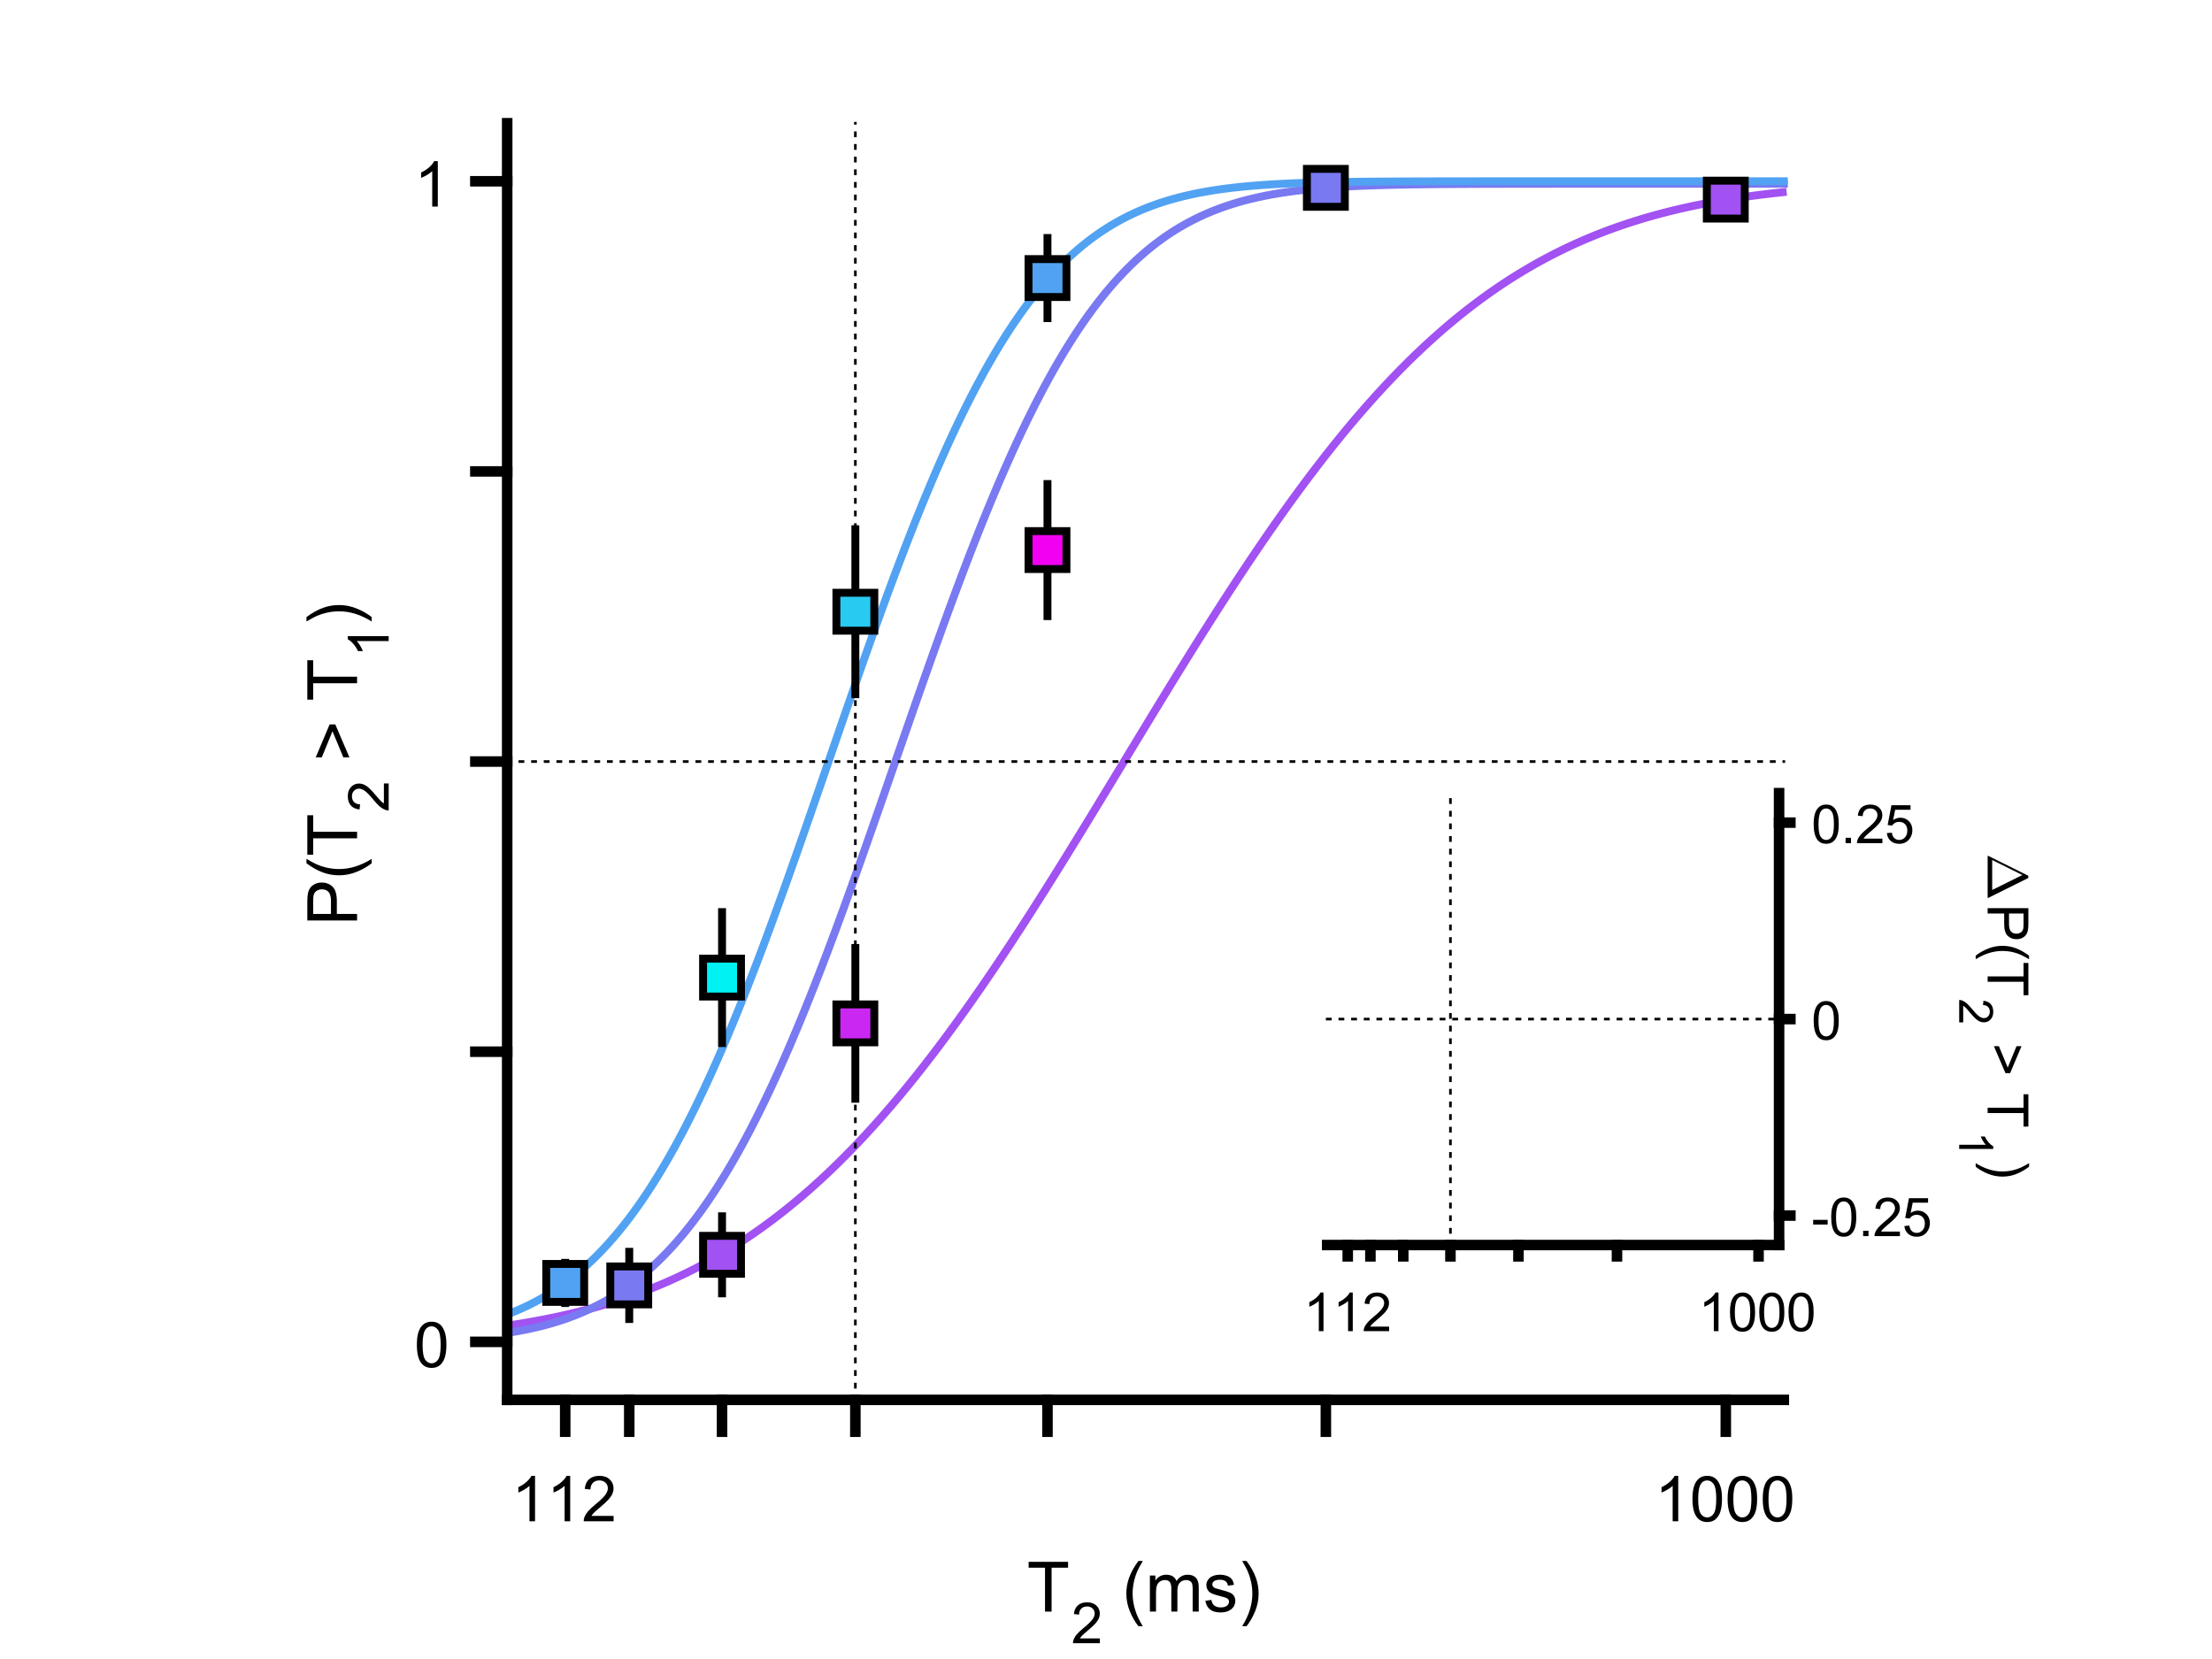 <?xml version="1.0"?>
<!DOCTYPE svg PUBLIC '-//W3C//DTD SVG 1.0//EN'
          'http://www.w3.org/TR/2001/REC-SVG-20010904/DTD/svg10.dtd'>
<svg xmlns:xlink="http://www.w3.org/1999/xlink" style="fill-opacity:1; color-rendering:auto; color-interpolation:auto; text-rendering:auto; stroke:black; stroke-linecap:square; stroke-miterlimit:10; shape-rendering:auto; stroke-opacity:1; fill:black; stroke-dasharray:none; font-weight:normal; stroke-width:1; font-family:'Dialog'; font-style:normal; stroke-linejoin:miter; font-size:12px; stroke-dashoffset:0; image-rendering:auto;" width="700" height="525" xmlns="http://www.w3.org/2000/svg"
><rect width="100%" height="100%" fill="#333333" stroke="none"/><!--Generated by the Batik Graphics2D SVG Generator--><defs id="genericDefs"
  /><g
  ><defs id="defs1"
    ><clipPath clipPathUnits="userSpaceOnUse" id="clipPath1"
      ><path d="M0 0 L700 0 L700 525 L0 525 L0 0 Z"
      /></clipPath
    ></defs
    ><g style="fill:white; stroke:white;"
    ><rect x="0" y="0" width="700" style="clip-path:url(#clipPath1); stroke:none;" height="525"
    /></g
    ><g style="fill:white; text-rendering:optimizeSpeed; color-rendering:optimizeSpeed; image-rendering:optimizeSpeed; shape-rendering:crispEdges; stroke:white; color-interpolation:sRGB;"
    ><rect x="0" width="700" height="525" y="0" style="stroke:none;"
    /></g
    ><g style="stroke-linecap:butt; fill:rgb(162,81,242); text-rendering:geometricPrecision; image-rendering:optimizeQuality; color-rendering:optimizeQuality; stroke-linejoin:bevel; stroke-dasharray:2,2; stroke:rgb(162,81,242); color-interpolation:linearRGB; stroke-width:2.5; stroke-miterlimit:1;"
    ><path d="M546.302 63.203 L546.706 63.136 L547.111 63.071 L547.515 63.006 L547.919 62.941 L548.324 62.877 L548.728 62.814 L549.133 62.752 L549.537 62.69 L549.942 62.629 L550.346 62.568 L550.75 62.508 L551.155 62.449 L551.559 62.39 L551.963 62.332 L552.368 62.274 L552.772 62.217 L553.177 62.16 L553.581 62.105 L553.986 62.049 L554.39 61.994 L554.794 61.94 L555.199 61.886 L555.603 61.833 L556.008 61.781 L556.412 61.728 L556.816 61.677 L557.221 61.626 L557.625 61.575 L558.029 61.525 L558.434 61.476 L558.838 61.427 L559.243 61.379 L559.647 61.331 L560.052 61.283 L560.456 61.236 L560.86 61.19 L561.265 61.144 L561.669 61.098 L562.073 61.053 L562.478 61.009 L562.882 60.965 L563.287 60.921 L563.691 60.878 L564.096 60.835 L564.5 60.793" style="fill:none; fill-rule:evenodd;"
      /><path d="M160.5 419.514 L160.904 419.454 L161.309 419.393 L161.713 419.332 L162.118 419.271 L162.522 419.208 L162.926 419.146 L163.331 419.082 L163.735 419.018 L164.14 418.953 L164.544 418.888 L164.948 418.822 L165.353 418.755 L165.757 418.688 L166.162 418.62 L166.566 418.551 L166.97 418.482 L167.375 418.412 L167.779 418.341 L168.184 418.27 L168.588 418.197 L168.993 418.125 L169.397 418.051 L169.801 417.977 L170.206 417.902 L170.61 417.827 L171.014 417.75 L171.419 417.673 L171.823 417.596 L172.228 417.517 L172.632 417.438 L173.036 417.358 L173.441 417.277 L173.845 417.195 L174.25 417.113 L174.654 417.03 L175.059 416.946 L175.463 416.862 L175.867 416.776 L176.272 416.69 L176.676 416.603 L177.081 416.515 L177.485 416.427 L177.889 416.337 L178.294 416.247 L178.698 416.156 L179.103 416.064 L179.507 415.971 L179.911 415.878 L180.316 415.784 L180.72 415.688 L181.125 415.592 L181.529 415.495 L181.933 415.397 L182.338 415.299 L182.742 415.199 L183.147 415.099 L183.551 414.997 L183.956 414.895 L184.36 414.792 L184.764 414.688 L185.169 414.582 L185.573 414.476 L185.977 414.37 L186.382 414.262 L186.786 414.153 L187.191 414.043 L187.595 413.933 L188 413.821 L188.404 413.709 L188.808 413.595 L189.213 413.481 L189.617 413.365 L190.022 413.248 L190.426 413.131 L190.83 413.012 L191.235 412.893 L191.639 412.772 L192.043 412.651 L192.448 412.528 L192.852 412.405 L193.257 412.28 L193.661 412.154 L194.066 412.028 L194.47 411.9 L194.874 411.771 L195.279 411.641 L195.683 411.51 L196.088 411.378 L196.492 411.245 L196.896 411.111 L197.301 410.976 L197.705 410.839 L198.11 410.702 L198.514 410.563 L198.918 410.423 L199.323 410.282 L199.727 410.14 L200.132 409.997 L200.536 409.853 L200.94 409.707 L201.345 409.561 L201.749 409.413 L202.154 409.264 L202.558 409.114 L202.963 408.962 L203.367 408.81 L203.771 408.656 L204.176 408.501 L204.58 408.345 L204.984 408.188 L205.389 408.029 L205.793 407.869 L206.198 407.708 L206.602 407.546 L207.006 407.382 L207.411 407.217 L207.815 407.051 L208.22 406.884 L208.624 406.716 L209.029 406.546 L209.433 406.375 L209.837 406.202 L210.242 406.028 L210.646 405.853 L211.051 405.677 L211.455 405.5 L211.859 405.32 L212.264 405.14 L212.668 404.959 L213.073 404.776 L213.477 404.591 L213.881 404.406 L214.286 404.219 L214.69 404.03 L215.095 403.841 L215.499 403.649 L215.903 403.457 L216.308 403.263 L216.712 403.068 L217.117 402.871 L217.521 402.673 L217.925 402.474 L218.33 402.273 L218.734 402.07 L219.139 401.866 L219.543 401.661 L219.947 401.455 L220.352 401.247 L220.756 401.037 L221.161 400.826 L221.565 400.614 L221.97 400.4 L222.374 400.185 L222.778 399.968 L223.183 399.749 L223.587 399.529 L223.992 399.308 L224.396 399.085 L224.8 398.861 L225.205 398.635 L225.609 398.408 L226.013 398.179 L226.418 397.949 L226.822 397.717 L227.227 397.483 L227.631 397.248 L228.036 397.012 L228.44 396.774" style="fill:none; fill-rule:evenodd;"
      /><path style="fill:none; stroke-miterlimit:10; stroke-dasharray:none; fill-rule:evenodd; stroke-linejoin:round;" d="M228.844 396.534 L229.249 396.293 L229.653 396.05 L230.058 395.805 L230.462 395.559 L230.866 395.312 L231.271 395.063 L231.675 394.812 L232.08 394.56 L232.484 394.306 L232.888 394.05 L233.293 393.793 L233.697 393.534 L234.102 393.274 L234.506 393.012 L234.91 392.748 L235.315 392.483 L235.719 392.216 L236.124 391.947 L236.528 391.677 L236.932 391.405 L237.337 391.131 L237.741 390.856 L238.146 390.579 L238.55 390.3 L238.954 390.02 L239.359 389.738 L239.763 389.454 L240.168 389.169 L240.572 388.882 L240.976 388.593 L241.381 388.303 L241.785 388.011 L242.19 387.717 L242.594 387.421 L242.999 387.124 L243.403 386.825 L243.807 386.524 L244.212 386.222 L244.616 385.917 L245.02 385.611 L245.425 385.304 L245.829 384.994 L246.234 384.683 L246.638 384.37 L247.042 384.055 L247.447 383.739 L247.851 383.421 L248.256 383.101 L248.66 382.779 L249.065 382.455 L249.469 382.13 L249.873 381.803 L250.278 381.474 L250.682 381.143 L251.087 380.811 L251.491 380.477 L251.895 380.141 L252.3 379.803 L252.704 379.463 L253.109 379.122 L253.513 378.779 L253.917 378.433 L254.322 378.087 L254.726 377.738 L255.131 377.387 L255.535 377.035 L255.939 376.681 L256.344 376.325 L256.748 375.968 L257.153 375.608 L257.557 375.247 L257.962 374.884 L258.366 374.519 L258.77 374.152 L259.175 373.783 L259.579 373.412 L259.983 373.04 L260.388 372.666 L260.792 372.29 L261.197 371.912 L261.601 371.532 L262.005 371.151 L262.41 370.768 L262.814 370.382 L263.219 369.995 L263.623 369.606 L264.027 369.216 L264.432 368.823 L264.836 368.429 L265.241 368.033 L265.645 367.635 L266.05 367.235 L266.454 366.833 L266.858 366.429 L267.263 366.024 L267.667 365.616 L268.072 365.207 L268.476 364.796 L268.88 364.384 L269.285 363.969 L269.689 363.552 L270.094 363.134 L270.498 362.714 L270.902 362.292 L271.307 361.868 L271.711 361.442 L272.116 361.014 L272.52 360.585 L272.924 360.154 L273.329 359.721 L273.733 359.286 L274.138 358.849 L274.542 358.411 L274.946 357.97 L275.351 357.528 L275.755 357.084 L276.16 356.638 L276.564 356.19 L276.969 355.741 L277.373 355.289 L277.777 354.836 L278.182 354.381 L278.586 353.925 L278.99 353.466 L279.395 353.005 L279.799 352.543 L280.204 352.079 L280.608 351.613 L281.012 351.146 L281.417 350.676 L281.821 350.205 L282.226 349.732 L282.63 349.257 L283.034 348.781 L283.439 348.303 L283.843 347.822 L284.248 347.34 L284.652 346.857 L285.057 346.371 L285.461 345.884 L285.865 345.395 L286.27 344.904 L286.674 344.412 L287.079 343.918 L287.483 343.422 L287.887 342.924 L288.292 342.425 L288.696 341.924 L289.101 341.421 L289.505 340.916 L289.909 340.41 L290.314 339.902 L290.718 339.392 L291.123 338.88 L291.527 338.367 L291.931 337.853 L292.336 337.336 L292.74 336.818 L293.145 336.298 L293.549 335.776 L293.954 335.253 L294.358 334.728 L294.762 334.202 L295.167 333.674 L295.571 333.144 L295.976 332.612 L296.38 332.079 L296.784 331.545 L297.189 331.008 L297.593 330.47 L297.998 329.931 L298.402 329.389 L298.806 328.847 L299.211 328.302 L299.615 327.757 L300.019 327.209 L300.424 326.66 L300.828 326.109 L301.233 325.557 L301.637 325.003 L302.041 324.448 L302.446 323.891 L302.85 323.333 L303.255 322.773 L303.659 322.212 L304.064 321.649 L304.468 321.085 L304.872 320.519 L305.277 319.952 L305.681 319.383 L306.086 318.813 L306.49 318.241 L306.894 317.668 L307.299 317.093 L307.703 316.517 L308.108 315.94 L308.512 315.361 L308.916 314.781 L309.321 314.199 L309.725 313.616 L310.13 313.032 L310.534 312.446 L310.938 311.859 L311.343 311.271 L311.747 310.681 L312.152 310.09 L312.556 309.497 L312.96 308.904 L313.365 308.309 L313.769 307.712 L314.174 307.115 L314.578 306.516 L314.983 305.916 L315.387 305.314 L315.791 304.711 L316.196 304.108 L316.6 303.502 L317.005 302.896 L317.409 302.288 L317.813 301.68 L318.218 301.07 L318.622 300.459 L319.026 299.846 L319.431 299.233 L319.835 298.618 L320.24 298.003 L320.644 297.386 L321.049 296.768 L321.453 296.149 L321.857 295.529 L322.262 294.908 L322.666 294.285 L323.071 293.662 L323.475 293.038 L323.879 292.412 L324.284 291.786 L324.688 291.158 L325.093 290.53 L325.497 289.901 L325.901 289.27 L326.306 288.639 L326.71 288.006 L327.115 287.373 L327.519 286.739 L327.923 286.104 L328.328 285.468 L328.732 284.831 L329.137 284.193 L329.541 283.555 L329.945 282.915 L330.35 282.275 L330.754 281.633 L331.159 280.991 L331.563 280.349 L331.967 279.705 L332.372 279.06 L332.776 278.415 L333.181 277.769 L333.585 277.123 L333.99 276.475 L334.394 275.827 L334.798 275.178 L335.203 274.529 L335.607 273.879 L336.012 273.228 L336.416 272.576 L336.82 271.924 L337.225 271.271 L337.629 270.618 L338.034 269.964 L338.438 269.309 L338.842 268.654 L339.247 267.998 L339.651 267.342 L340.055 266.685 L340.46 266.027 L340.864 265.369 L341.269 264.711 L341.673 264.052 L342.078 263.393 L342.482 262.733 L342.886 262.072 L343.291 261.412 L343.695 260.75 L344.1 260.089 L344.504 259.427 L344.908 258.765 L345.313 258.102 L345.717 257.439 L346.122 256.776 L346.526 256.112 L346.93 255.448 L347.335 254.783 L347.739 254.119 L348.144 253.454 L348.548 252.789 L348.952 252.123 L349.357 251.458 L349.761 250.792 L350.166 250.126 L350.57 249.46 L350.974 248.793 L351.379 248.127 L351.783 247.46 L352.188 246.793 L352.592 246.126 L352.997 245.459 L353.401 244.792 L353.805 244.125 L354.21 243.457 L354.614 242.79 L355.019 242.123 L355.423 241.455 L355.827 240.788 L356.232 240.12 L356.636 239.453 L357.041 238.785 L357.445 238.118 L357.849 237.451 L358.254 236.784 L358.658 236.117 L359.063 235.449 L359.467 234.783 L359.871 234.116 L360.276 233.449 L360.68 232.783 L361.085 232.116 L361.489 231.45 L361.893 230.784 L362.298 230.119 L362.702 229.453 L363.107 228.788 L363.511 228.123 L363.915 227.458 L364.32 226.794 L364.724 226.13 L365.129 225.466 L365.533 224.802 L365.937 224.139 L366.342 223.476 L366.746 222.814 L367.151 222.152 L367.555 221.49 L367.959 220.829 L368.364 220.168 L368.768 219.507 L369.173 218.847 L369.577 218.188 L369.981 217.529 L370.386 216.87 L370.79 216.212 L371.195 215.554 L371.599 214.897 L372.003 214.241 L372.408 213.585 L372.812 212.929 L373.217 212.274 L373.621 211.62 L374.026 210.966 L374.43 210.313 L374.834 209.661 L375.239 209.009 L375.643 208.358 L376.048 207.708 L376.452 207.058 L376.856 206.409 L377.261 205.76 L377.665 205.113 L378.07 204.466 L378.474 203.819 L378.878 203.174 L379.283 202.529 L379.687 201.885 L380.092 201.242 L380.496 200.6 L380.9 199.958 L381.305 199.318 L381.709 198.678 L382.114 198.039 L382.518 197.401 L382.922 196.764 L383.327 196.127 L383.731 195.492 L384.136 194.857 L384.54 194.224 L384.944 193.591 L385.349 192.959 L385.753 192.329 L386.158 191.699 L386.562 191.07 L386.966 190.442 L387.371 189.815 L387.775 189.19 L388.18 188.565 L388.584 187.941 L388.988 187.319 L389.393 186.697 L389.797 186.077 L390.202 185.457 L390.606 184.839 L391.01 184.221 L391.415 183.605 L391.819 182.99 L392.224 182.377 L392.628 181.764 L393.033 181.152 L393.437 180.542 L393.841 179.933 L394.246 179.325 L394.65 178.718 L395.055 178.112 L395.459 177.508 L395.863 176.905 L396.268 176.303 L396.672 175.702 L397.077 175.103 L397.481 174.505 L397.885 173.908 L398.29 173.313 L398.694 172.718 L399.099 172.125 L399.503 171.534 L399.907 170.944 L400.312 170.355 L400.716 169.767 L401.121 169.181 L401.525 168.596 L401.929 168.012 L402.334 167.43 L402.738 166.85 L403.143 166.27 L403.547 165.692 L403.951 165.116 L404.356 164.541 L404.76 163.967 L405.165 163.395 L405.569 162.824 L405.974 162.255 L406.378 161.687 L406.782 161.121 L407.187 160.556 L407.591 159.993 L407.995 159.431 L408.4 158.87 L408.804 158.311 L409.209 157.754 L409.613 157.198 L410.017 156.644 L410.422 156.091 L410.826 155.54 L411.231 154.99 L411.635 154.442 L412.04 153.896 L412.444 153.351 L412.848 152.808 L413.253 152.266 L413.657 151.726 L414.062 151.187 L414.466 150.65 L414.87 150.115 L415.275 149.581 L415.679 149.049 L416.084 148.519 L416.488 147.99 L416.892 147.463 L417.297 146.938 L417.701 146.414 L418.106 145.892 L418.51 145.371 L418.914 144.852 L419.319 144.335 L419.723 143.82 L420.128 143.306 L420.532 142.794 L420.936 142.283 L421.341 141.775 L421.745 141.268 L422.15 140.763 L422.554 140.259 L422.959 139.757 L423.363 139.257 L423.767 138.759 L424.172 138.262 L424.576 137.768 L424.981 137.274 L425.385 136.783 L425.789 136.293 L426.194 135.806 L426.598 135.32 L427.002 134.835 L427.407 134.353 L427.811 133.872 L428.216 133.393 L428.62 132.916 L429.024 132.44 L429.429 131.967 L429.833 131.495 L430.238 131.025 L430.642 130.556 L431.046 130.09 L431.451 129.625 L431.855 129.162 L432.26 128.701 L432.664 128.242 L433.069 127.785 L433.473 127.329 L433.877 126.875 L434.282 126.423 L434.686 125.973 L435.091 125.525 L435.495 125.078 L435.899 124.633 L436.304 124.19 L436.708 123.749 L437.113 123.31 L437.517 122.873 L437.921 122.437 L438.326 122.003 L438.73 121.572 L439.135 121.141 L439.539 120.713 L439.943 120.287 L440.348 119.862 L440.752 119.439 L441.157 119.019 L441.561 118.6 L441.966 118.182 L442.37 117.767 L442.774 117.354 L443.179 116.942 L443.583 116.532 L443.988 116.124 L444.392 115.718 L444.796 115.314 L445.201 114.911 L445.605 114.511 L446.01 114.112 L446.414 113.715 L446.818 113.32 L447.223 112.927 L447.627 112.535 L448.031 112.146 L448.436 111.758 L448.84 111.372 L449.245 110.988 L449.649 110.606 L450.053 110.226 L450.458 109.847 L450.862 109.471 L451.267 109.096 L451.671 108.723 L452.076 108.352 L452.48 107.982 L452.884 107.615 L453.289 107.249 L453.693 106.885 L454.098 106.523 L454.502 106.163 L454.906 105.805 L455.311 105.448 L455.715 105.093 L456.12 104.74 L456.524 104.389 L456.928 104.04 L457.333 103.692 L457.737 103.347 L458.142 103.003 L458.546 102.661 L458.95 102.32 L459.355 101.982 L459.759 101.645 L460.164 101.31 L460.568 100.977 L460.973 100.646 L461.377 100.317 L461.781 99.989 L462.186 99.663 L462.59 99.339 L462.995 99.016 L463.399 98.695 L463.803 98.377 L464.208 98.059 L464.612 97.744 L465.017 97.43 L465.421 97.119 L465.825 96.809 L466.23 96.5 L466.634 96.194 L467.038 95.889 L467.443 95.586 L467.847 95.284 L468.252 94.985 L468.656 94.687 L469.061 94.391 L469.465 94.096 L469.869 93.803 L470.274 93.512 L470.678 93.223 L471.083 92.935 L471.487 92.649 L471.891 92.365 L472.296 92.082 L472.7 91.801 L473.105 91.522 L473.509 91.245 L473.913 90.969 L474.318 90.695 L474.722 90.422 L475.127 90.151 L475.531 89.882 L475.935 89.614 L476.34 89.348 L476.744 89.084 L477.149 88.821 L477.553 88.56 L477.957 88.301 L478.362 88.043 L478.766 87.787 L479.171 87.533 L479.575 87.28 L479.979 87.028 L480.384 86.779 L480.788 86.531 L481.193 86.284 L481.597 86.039 L482.002 85.796 L482.406 85.554 L482.81 85.314 L483.215 85.075 L483.619 84.838 L484.024 84.602 L484.428 84.368 L484.832 84.135 L485.237 83.905 L485.641 83.675 L486.046 83.447 L486.45 83.221 L486.854 82.996 L487.259 82.773 L487.663 82.551 L488.068 82.33 L488.472 82.112 L488.876 81.894 L489.281 81.678 L489.685 81.464 L490.09 81.251 L490.494 81.039 L490.898 80.829 L491.303 80.621 L491.707 80.414 L492.112 80.208 L492.516 80.004 L492.92 79.801 L493.325 79.599 L493.729 79.399 L494.134 79.201 L494.538 79.004 L494.942 78.808 L495.347 78.613 L495.751 78.42 L496.156 78.229 L496.56 78.039 L496.964 77.85 L497.369 77.662 L497.773 77.476 L498.178 77.291 L498.582 77.108 L498.986 76.926 L499.391 76.745 L499.795 76.566 L500.2 76.387 L500.604 76.21 L501.009 76.035 L501.413 75.861 L501.817 75.688 L502.222 75.516 L502.626 75.346 L503.031 75.177 L503.435 75.009 L503.839 74.843 L504.244 74.677 L504.648 74.513 L505.053 74.351 L505.457 74.189 L505.861 74.029 L506.266 73.87 L506.67 73.712 L507.075 73.555 L507.479 73.4 L507.883 73.246 L508.288 73.093 L508.692 72.941 L509.097 72.791 L509.501 72.641 L509.905 72.493 L510.31 72.346 L510.714 72.2 L511.119 72.055 L511.523 71.912 L511.927 71.769 L512.332 71.628 L512.736 71.488 L513.141 71.349 L513.545 71.211 L513.949 71.074 L514.354 70.938 L514.758 70.803 L515.163 70.67 L515.567 70.537 L515.971 70.406 L516.376 70.276 L516.78 70.147 L517.185 70.019 L517.589 69.891 L517.994 69.765 L518.398 69.64 L518.802 69.516 L519.207 69.394 L519.611 69.272 L520.015 69.151 L520.42 69.031 L520.824 68.912 L521.229 68.794 L521.633 68.677 L522.038 68.561 L522.442 68.447 L522.846 68.333 L523.251 68.22 L523.655 68.108 L524.06 67.997 L524.464 67.887 L524.868 67.778 L525.273 67.669 L525.677 67.562 L526.082 67.456 L526.486 67.351 L526.89 67.246 L527.295 67.143 L527.699 67.04 L528.104 66.938 L528.508 66.838 L528.912 66.737 L529.317 66.638 L529.721 66.54 L530.126 66.443 L530.53 66.347 L530.934 66.251 L531.339 66.156 L531.743 66.062 L532.148 65.969 L532.552 65.877 L532.957 65.786 L533.361 65.695 L533.765 65.606 L534.17 65.517 L534.574 65.429 L534.979 65.341 L535.383 65.255 L535.787 65.169 L536.192 65.084 L536.596 65 L537 64.917 L537.405 64.834 L537.809 64.753 L538.214 64.671 L538.618 64.591 L539.023 64.512 L539.427 64.433 L539.831 64.355 L540.236 64.278 L540.64 64.201 L541.045 64.125 L541.449 64.05 L541.853 63.976 L542.258 63.902 L542.662 63.829 L543.067 63.757 L543.471 63.685 L543.875 63.614 L544.28 63.544 L544.684 63.474 L545.089 63.405 L545.493 63.337 L545.897 63.269"
      /><path d="M419.723 59.441 L420.128 59.41 L420.532 59.38 L420.936 59.351 L421.341 59.322 L421.745 59.294 L422.15 59.267 L422.554 59.24 L422.959 59.213 L423.363 59.188 L423.767 59.163 L424.172 59.138 L424.576 59.114 L424.981 59.09 L425.385 59.067 L425.789 59.045 L426.194 59.023 L426.598 59.001 L427.002 58.98 L427.407 58.96 L427.811 58.94 L428.216 58.92 L428.62 58.901 L429.024 58.882 L429.429 58.864 L429.833 58.846 L430.238 58.828 L430.642 58.811 L431.046 58.794 L431.451 58.778 L431.855 58.762 L432.26 58.746 L432.664 58.731 L433.069 58.716 L433.473 58.702 L433.877 58.688 L434.282 58.674 L434.686 58.66 L435.091 58.647 L435.495 58.634 L435.899 58.621 L436.304 58.609 L436.708 58.597 L437.113 58.585 L437.517 58.574 L437.921 58.563 L438.326 58.552 L438.73 58.541 L439.135 58.531 L439.539 58.521 L439.943 58.511 L440.348 58.501 L440.752 58.492 L441.157 58.483 L441.561 58.474 L441.966 58.465 L442.37 58.457 L442.774 58.448 L443.179 58.44 L443.583 58.432 L443.988 58.425 L444.392 58.417 L444.796 58.41 L445.201 58.403 L445.605 58.396 L446.01 58.389 L446.414 58.382 L446.818 58.376 L447.223 58.37 L447.627 58.364 L448.031 58.358 L448.436 58.352 L448.84 58.346 L449.245 58.341 L449.649 58.335 L450.053 58.33 L450.458 58.325 L450.862 58.32 L451.267 58.315 L451.671 58.31 L452.076 58.306 L452.48 58.301 L452.884 58.297 L453.289 58.293 L453.693 58.289 L454.098 58.285 L454.502 58.281 L454.906 58.277 L455.311 58.273 L455.715 58.27 L456.12 58.266 L456.524 58.263 L456.928 58.26 L457.333 58.256 L457.737 58.253 L458.142 58.25 L458.546 58.247 L458.95 58.244 L459.355 58.242 L459.759 58.239 L460.164 58.236 L460.568 58.233 L460.973 58.231 L461.377 58.229 L461.781 58.226 L462.186 58.224 L462.59 58.222 L462.995 58.219 L463.399 58.217 L463.803 58.215 L464.208 58.213 L464.612 58.211 L465.017 58.209 L465.421 58.208 L465.825 58.206 L466.23 58.204 L466.634 58.202 L467.038 58.201 L467.443 58.199 L467.847 58.198 L468.252 58.196 L468.656 58.195 L469.061 58.193 L469.465 58.192 L469.869 58.191 L470.274 58.189 L470.678 58.188 L471.083 58.187 L471.487 58.185 L471.891 58.184 L472.296 58.183 L472.7 58.182 L473.105 58.181 L473.509 58.18 L473.913 58.179 L474.318 58.178 L474.722 58.177 L475.127 58.176 L475.531 58.175 L475.935 58.175 L476.34 58.174 L476.744 58.173 L477.149 58.172 L477.553 58.171 L477.957 58.171 L478.362 58.17 L478.766 58.169 L479.171 58.169 L479.575 58.168 L479.979 58.167 L480.384 58.167 L480.788 58.166 L481.193 58.166 L481.597 58.165 L482.002 58.164 L482.406 58.164 L482.81 58.163 L483.215 58.163 L483.619 58.162 L484.024 58.162 L484.428 58.161 L484.832 58.161 L485.237 58.161 L485.641 58.16 L486.046 58.16 L486.45 58.16 L486.854 58.159 L487.259 58.159 L487.663 58.158 L488.068 58.158 L488.472 58.158 L488.876 58.157 L489.281 58.157 L489.685 58.157 L490.09 58.157 L490.494 58.156 L490.898 58.156 L491.303 58.156 L491.707 58.156 L492.112 58.155 L492.516 58.155 L492.92 58.155 L493.325 58.155 L493.729 58.154 L494.134 58.154 L494.538 58.154 L494.942 58.154 L495.347 58.154 L495.751 58.153 L496.156 58.153 L496.56 58.153 L496.964 58.153 L497.369 58.153 L497.773 58.153 L498.178 58.153 L498.582 58.152 L498.986 58.152 L499.391 58.152 L499.795 58.152 L500.2 58.152 L500.604 58.152 L501.009 58.152 L501.413 58.151 L501.817 58.151 L502.222 58.151 L502.626 58.151 L503.031 58.151 L503.435 58.151 L503.839 58.151 L504.244 58.151 L504.648 58.151 L505.053 58.151 L505.457 58.151 L505.861 58.15 L506.266 58.15 L506.67 58.15 L507.075 58.15 L507.479 58.15 L507.883 58.15 L508.288 58.15 L508.692 58.15 L509.097 58.15 L509.501 58.15 L509.905 58.15 L510.31 58.15 L510.714 58.15 L511.119 58.15 L511.523 58.15 L511.927 58.15 L512.332 58.15 L512.736 58.15 L513.141 58.149 L513.545 58.149 L513.949 58.149 L514.354 58.149 L514.758 58.149 L515.163 58.149 L515.567 58.149 L515.971 58.149 L516.376 58.149 L516.78 58.149 L517.185 58.149 L517.589 58.149 L517.994 58.149 L518.398 58.149 L518.802 58.149 L519.207 58.149 L519.611 58.149 L520.015 58.149 L520.42 58.149 L520.824 58.149 L521.229 58.149 L521.633 58.149 L522.038 58.149 L522.442 58.149 L522.846 58.149 L523.251 58.149 L523.655 58.149 L524.06 58.149 L524.464 58.149 L524.868 58.149 L525.273 58.149 L525.677 58.149 L526.082 58.149 L526.486 58.149 L526.89 58.149 L527.295 58.149 L527.699 58.149 L528.104 58.149 L528.508 58.149 L528.912 58.149 L529.317 58.149 L529.721 58.149 L530.126 58.149 L530.53 58.149 L530.934 58.149 L531.339 58.149 L531.743 58.149 L532.148 58.149 L532.552 58.149 L532.957 58.149 L533.361 58.148 L533.765 58.148 L534.17 58.148 L534.574 58.148 L534.979 58.148 L535.383 58.148 L535.787 58.148 L536.192 58.148 L536.596 58.148 L537 58.148 L537.405 58.148 L537.809 58.148 L538.214 58.148 L538.618 58.148 L539.023 58.148 L539.427 58.148 L539.831 58.148 L540.236 58.148 L540.64 58.148 L541.045 58.148 L541.449 58.148 L541.853 58.148 L542.258 58.148 L542.662 58.148 L543.067 58.148 L543.471 58.148 L543.875 58.148 L544.28 58.148 L544.684 58.148 L545.089 58.148 L545.493 58.148 L545.897 58.148 L546.302 58.148 L546.706 58.148 L547.111 58.148 L547.515 58.148 L547.919 58.148 L548.324 58.148 L548.728 58.148 L549.133 58.148 L549.537 58.148 L549.942 58.148 L550.346 58.148 L550.75 58.148 L551.155 58.148 L551.559 58.148 L551.963 58.148 L552.368 58.148 L552.772 58.148 L553.177 58.148 L553.581 58.148 L553.986 58.148 L554.39 58.148 L554.794 58.148 L555.199 58.148 L555.603 58.148 L556.008 58.148 L556.412 58.148 L556.816 58.148 L557.221 58.148 L557.625 58.148 L558.029 58.148 L558.434 58.148 L558.838 58.148 L559.243 58.148 L559.647 58.148 L560.052 58.148 L560.456 58.148 L560.86 58.148 L561.265 58.148 L561.669 58.148 L562.073 58.148 L562.478 58.148 L562.882 58.148 L563.287 58.148 L563.691 58.148 L564.096 58.148 L564.5 58.148" style="fill:none; fill-rule:evenodd; stroke:rgb(121,121,242);"
      /><path d="M160.5 421.805 L160.904 421.742 L161.309 421.678 L161.713 421.613 L162.118 421.547 L162.522 421.479 L162.926 421.41 L163.331 421.339 L163.735 421.268 L164.14 421.195 L164.544 421.12 L164.948 421.044 L165.353 420.967 L165.757 420.888 L166.162 420.808 L166.566 420.726 L166.97 420.643 L167.375 420.558 L167.779 420.472 L168.184 420.384 L168.588 420.294 L168.993 420.203 L169.397 420.11 L169.801 420.016 L170.206 419.92 L170.61 419.822 L171.014 419.722 L171.419 419.62 L171.823 419.517 L172.228 419.412 L172.632 419.305 L173.036 419.196 L173.441 419.085 L173.845 418.973 L174.25 418.858 L174.654 418.741 L175.059 418.623 L175.463 418.502 L175.867 418.38 L176.272 418.255 L176.676 418.128 L177.081 417.999 L177.485 417.867 L177.889 417.734 L178.294 417.598 L178.698 417.46 L179.103 417.32 L179.507 417.178 L179.911 417.033 L180.316 416.885 L180.72 416.736 L181.125 416.583 L181.529 416.429 L181.933 416.272 L182.338 416.112 L182.742 415.95 L183.147 415.785 L183.551 415.618 L183.956 415.448 L184.36 415.275 L184.764 415.1 L185.169 414.921 L185.573 414.74 L185.977 414.557 L186.382 414.37 L186.786 414.181 L187.191 413.988 L187.595 413.793 L188 413.595 L188.404 413.394 L188.808 413.189 L189.213 412.982 L189.617 412.772 L190.022 412.558 L190.426 412.341 L190.83 412.122 L191.235 411.898 L191.639 411.672 L192.043 411.442 L192.448 411.209 L192.852 410.973 L193.257 410.733 L193.661 410.49 L194.066 410.244 L194.47 409.994 L194.874 409.74 L195.279 409.483 L195.683 409.222 L196.088 408.958 L196.492 408.69 L196.896 408.418 L197.301 408.143 L197.705 407.863 L198.11 407.581 L198.514 407.294 L198.918 407.003" style="fill:none; fill-rule:evenodd; stroke:rgb(121,121,242);"
    /></g
    ><g style="stroke-linecap:butt; fill:rgb(121,121,242); text-rendering:geometricPrecision; image-rendering:optimizeQuality; color-rendering:optimizeQuality; stroke-linejoin:round; stroke:rgb(121,121,242); color-interpolation:linearRGB; stroke-width:2.5;"
    ><path d="M199.323 406.709 L199.727 406.41 L200.132 406.108 L200.536 405.802 L200.94 405.491 L201.345 405.177 L201.749 404.858 L202.154 404.536 L202.558 404.209 L202.963 403.878 L203.367 403.543 L203.771 403.204 L204.176 402.86 L204.58 402.512 L204.984 402.16 L205.389 401.803 L205.793 401.442 L206.198 401.076 L206.602 400.707 L207.006 400.332 L207.411 399.953 L207.815 399.57 L208.22 399.182 L208.624 398.789 L209.029 398.392 L209.433 397.99 L209.837 397.583 L210.242 397.171 L210.646 396.755 L211.051 396.334 L211.455 395.908 L211.859 395.478 L212.264 395.042 L212.668 394.602 L213.073 394.157 L213.477 393.706 L213.881 393.251 L214.286 392.791 L214.69 392.326 L215.095 391.855 L215.499 391.38 L215.903 390.899 L216.308 390.414 L216.712 389.923 L217.117 389.427 L217.521 388.926 L217.925 388.42 L218.33 387.908 L218.734 387.392 L219.139 386.87 L219.543 386.342 L219.947 385.81 L220.352 385.272 L220.756 384.728 L221.161 384.179 L221.565 383.625 L221.97 383.066 L222.374 382.501 L222.778 381.93 L223.183 381.355 L223.587 380.773 L223.992 380.187 L224.396 379.594 L224.8 378.997 L225.205 378.393 L225.609 377.784 L226.013 377.17 L226.418 376.55 L226.822 375.924 L227.227 375.293 L227.631 374.657 L228.036 374.014 L228.44 373.366 L228.844 372.713 L229.249 372.054 L229.653 371.389 L230.058 370.719 L230.462 370.043 L230.866 369.361 L231.271 368.673 L231.675 367.981 L232.08 367.282 L232.484 366.578 L232.888 365.868 L233.293 365.152 L233.697 364.431 L234.102 363.704 L234.506 362.972 L234.91 362.233 L235.315 361.49 L235.719 360.74 L236.124 359.985 L236.528 359.225 L236.932 358.458 L237.337 357.687 L237.741 356.909 L238.146 356.126 L238.55 355.337 L238.954 354.543 L239.359 353.743 L239.763 352.938 L240.168 352.127 L240.572 351.311 L240.976 350.489 L241.381 349.662 L241.785 348.829 L242.19 347.991 L242.594 347.147 L242.999 346.298 L243.403 345.443 L243.807 344.584 L244.212 343.719 L244.616 342.848 L245.02 341.972 L245.425 341.091 L245.829 340.205 L246.234 339.313 L246.638 338.416 L247.042 337.514 L247.447 336.607 L247.851 335.695 L248.256 334.777 L248.66 333.855 L249.065 332.927 L249.469 331.995 L249.873 331.058 L250.278 330.115 L250.682 329.168 L251.087 328.216 L251.491 327.259 L251.895 326.297 L252.3 325.33 L252.704 324.359 L253.109 323.383 L253.513 322.403 L253.917 321.418 L254.322 320.428 L254.726 319.434 L255.131 318.435 L255.535 317.432 L255.939 316.424 L256.344 315.413 L256.748 314.397 L257.153 313.376 L257.557 312.352 L257.962 311.323 L258.366 310.29 L258.77 309.253 L259.175 308.212 L259.579 307.168 L259.983 306.119 L260.388 305.066 L260.792 304.01 L261.197 302.95 L261.601 301.886 L262.005 300.819 L262.41 299.748 L262.814 298.673 L263.219 297.596 L263.623 296.514 L264.027 295.43 L264.432 294.342 L264.836 293.251 L265.241 292.156 L265.645 291.059 L266.05 289.959 L266.454 288.855 L266.858 287.749 L267.263 286.64 L267.667 285.528 L268.072 284.413 L268.476 283.296 L268.88 282.176 L269.285 281.053 L269.689 279.928 L270.094 278.801 L270.498 277.671 L270.902 276.539 L271.307 275.405 L271.711 274.269 L272.116 273.13 L272.52 271.99 L272.924 270.848 L273.329 269.704 L273.733 268.558 L274.138 267.411 L274.542 266.261 L274.946 265.111 L275.351 263.958 L275.755 262.805 L276.16 261.649 L276.564 260.493 L276.969 259.336 L277.373 258.177 L277.777 257.017 L278.182 255.856 L278.586 254.695 L278.99 253.532 L279.395 252.369 L279.799 251.205 L280.204 250.04 L280.608 248.875 L281.012 247.71 L281.417 246.544 L281.821 245.377 L282.226 244.211 L282.63 243.044 L283.034 241.877 L283.439 240.71 L283.843 239.543 L284.248 238.376 L284.652 237.21 L285.057 236.044 L285.461 234.878 L285.865 233.712 L286.27 232.547 L286.674 231.382 L287.079 230.219 L287.483 229.055 L287.887 227.893 L288.292 226.732 L288.696 225.571 L289.101 224.411 L289.505 223.253 L289.909 222.096 L290.314 220.94 L290.718 219.785 L291.123 218.631 L291.527 217.479 L291.931 216.329 L292.336 215.18 L292.74 214.032 L293.145 212.887 L293.549 211.743 L293.954 210.601 L294.358 209.461 L294.762 208.323 L295.167 207.187 L295.571 206.054 L295.976 204.922 L296.38 203.793 L296.784 202.666 L297.189 201.541 L297.593 200.419 L297.998 199.3 L298.402 198.183 L298.806 197.069 L299.211 195.957 L299.615 194.848 L300.019 193.743 L300.424 192.64 L300.828 191.54 L301.233 190.443 L301.637 189.349 L302.041 188.258 L302.446 187.171 L302.85 186.087 L303.255 185.006 L303.659 183.929 L304.064 182.855 L304.468 181.785 L304.872 180.718 L305.277 179.655 L305.681 178.595 L306.086 177.54 L306.49 176.488 L306.894 175.44 L307.299 174.396 L307.703 173.356 L308.108 172.319 L308.512 171.287 L308.916 170.259 L309.321 169.236 L309.725 168.216 L310.13 167.201 L310.534 166.189 L310.938 165.183 L311.343 164.18 L311.747 163.182 L312.152 162.189 L312.556 161.2 L312.96 160.216 L313.365 159.236 L313.769 158.261 L314.174 157.29 L314.578 156.325 L314.983 155.364 L315.387 154.407 L315.791 153.456 L316.196 152.51 L316.6 151.568 L317.005 150.631 L317.409 149.7 L317.813 148.773 L318.218 147.852 L318.622 146.935 L319.026 146.024 L319.431 145.118 L319.835 144.216 L320.24 143.32 L320.644 142.43 L321.049 141.544 L321.453 140.664 L321.857 139.789 L322.262 138.919 L322.666 138.055 L323.071 137.196 L323.475 136.343 L323.879 135.494 L324.284 134.652 L324.688 133.814 L325.093 132.982 L325.497 132.156 L325.901 131.335 L326.306 130.52 L326.71 129.71 L327.115 128.905 L327.519 128.107 L327.923 127.313 L328.328 126.526 L328.732 125.744 L329.137 124.967 L329.541 124.196 L329.945 123.431 L330.35 122.671 L330.754 121.917 L331.159 121.169 L331.563 120.426 L331.967 119.689 L332.372 118.957 L332.776 118.231 L333.181 117.511 L333.585 116.796 L333.99 116.087 L334.394 115.384 L334.798 114.686 L335.203 113.994 L335.607 113.308 L336.012 112.627 L336.416 111.952 L336.82 111.283 L337.225 110.619 L337.629 109.961 L338.034 109.308 L338.438 108.661 L338.842 108.02 L339.247 107.384 L339.651 106.754 L340.055 106.129 L340.46 105.51 L340.864 104.897 L341.269 104.289 L341.673 103.687 L342.078 103.09 L342.482 102.498 L342.886 101.912 L343.291 101.332 L343.695 100.757 L344.1 100.188 L344.504 99.624 L344.908 99.065 L345.313 98.512 L345.717 97.964 L346.122 97.422 L346.526 96.885 L346.93 96.353 L347.335 95.826 L347.739 95.305 L348.144 94.789 L348.548 94.279 L348.952 93.773 L349.357 93.273 L349.761 92.778 L350.166 92.288 L350.57 91.803 L350.974 91.324 L351.379 90.849 L351.783 90.38 L352.188 89.916 L352.592 89.456 L352.997 89.002 L353.401 88.552 L353.805 88.108 L354.21 87.668 L354.614 87.234 L355.019 86.804 L355.423 86.379 L355.827 85.959 L356.232 85.543 L356.636 85.133 L357.041 84.727 L357.445 84.326 L357.849 83.929 L358.254 83.537 L358.658 83.15 L359.063 82.767 L359.467 82.389 L359.871 82.015 L360.276 81.646 L360.68 81.281 L361.085 80.921 L361.489 80.565 L361.893 80.214 L362.298 79.866 L362.702 79.523 L363.107 79.185 L363.511 78.85 L363.915 78.52 L364.32 78.194 L364.724 77.872 L365.129 77.554 L365.533 77.241 L365.937 76.931 L366.342 76.625 L366.746 76.324 L367.151 76.026 L367.555 75.732 L367.959 75.442 L368.364 75.156 L368.768 74.874 L369.173 74.595 L369.577 74.32 L369.981 74.049 L370.386 73.782 L370.79 73.518 L371.195 73.258 L371.599 73.001 L372.003 72.749 L372.408 72.499 L372.812 72.253 L373.217 72.01 L373.621 71.771 L374.026 71.536 L374.43 71.303 L374.834 71.074 L375.239 70.848 L375.643 70.626 L376.048 70.406 L376.452 70.19 L376.856 69.977 L377.261 69.767 L377.665 69.561 L378.07 69.357 L378.474 69.156 L378.878 68.958 L379.283 68.764 L379.687 68.572 L380.092 68.383 L380.496 68.197 L380.9 68.013 L381.305 67.833 L381.709 67.655 L382.114 67.48 L382.518 67.308 L382.922 67.138 L383.327 66.972 L383.731 66.807 L384.136 66.645 L384.54 66.486 L384.944 66.33 L385.349 66.175 L385.753 66.024 L386.158 65.874 L386.562 65.728 L386.966 65.583 L387.371 65.441 L387.775 65.301 L388.18 65.163 L388.584 65.028 L388.988 64.895 L389.393 64.764 L389.797 64.635 L390.202 64.509 L390.606 64.384 L391.01 64.262 L391.415 64.142 L391.819 64.023 L392.224 63.907 L392.628 63.793 L393.033 63.68 L393.437 63.57 L393.841 63.462 L394.246 63.355 L394.65 63.25 L395.055 63.147 L395.459 63.046 L395.863 62.947 L396.268 62.849 L396.672 62.753 L397.077 62.659 L397.481 62.566 L397.885 62.475 L398.29 62.386 L398.694 62.298 L399.099 62.212 L399.503 62.128 L399.907 62.045 L400.312 61.963 L400.716 61.883 L401.121 61.805 L401.525 61.728 L401.929 61.652 L402.334 61.578 L402.738 61.505 L403.143 61.433 L403.547 61.363 L403.951 61.294 L404.356 61.227 L404.76 61.16 L405.165 61.095 L405.569 61.032 L405.974 60.969 L406.378 60.908 L406.782 60.847 L407.187 60.788 L407.591 60.731 L407.995 60.674 L408.4 60.618 L408.804 60.564 L409.209 60.51 L409.613 60.458 L410.017 60.406 L410.422 60.356 L410.826 60.306 L411.231 60.258 L411.635 60.211 L412.04 60.164 L412.444 60.118 L412.848 60.074 L413.253 60.03 L413.657 59.987 L414.062 59.945 L414.466 59.904 L414.87 59.864 L415.275 59.824 L415.679 59.786 L416.084 59.748 L416.488 59.711 L416.892 59.674 L417.297 59.639 L417.701 59.604 L418.106 59.57 L418.51 59.537 L418.914 59.504 L419.319 59.472" style="fill:none; fill-rule:evenodd;"
    /></g
    ><g style="stroke-linecap:butt; fill:rgb(81,162,242); text-rendering:geometricPrecision; image-rendering:optimizeQuality; color-rendering:optimizeQuality; stroke-linejoin:bevel; stroke-dasharray:2,2; stroke:rgb(81,162,242); color-interpolation:linearRGB; stroke-width:2.5; stroke-miterlimit:1;"
    ><path d="M331.563 88.371 L331.967 87.918 L332.372 87.469 L332.776 87.025 L333.181 86.586 L333.585 86.152 L333.99 85.723 L334.394 85.299 L334.798 84.879 L335.203 84.465 L335.607 84.055 L336.012 83.65 L336.416 83.25 L336.82 82.854 L337.225 82.463 L337.629 82.077 L338.034 81.695 L338.438 81.318 L338.842 80.946 L339.247 80.578 L339.651 80.214 L340.055 79.855 L340.46 79.501 L340.864 79.15 L341.269 78.805 L341.673 78.463 L342.078 78.126 L342.482 77.793 L342.886 77.464 L343.291 77.139 L343.695 76.819 L344.1 76.503 L344.504 76.19 L344.908 75.882 L345.313 75.578 L345.717 75.278 L346.122 74.982 L346.526 74.69 L346.93 74.401 L347.335 74.117 L347.739 73.836 L348.144 73.56 L348.548 73.287 L348.952 73.017 L349.357 72.752 L349.761 72.49 L350.166 72.231 L350.57 71.977 L350.974 71.725 L351.379 71.478 L351.783 71.234 L352.188 70.993 L352.592 70.755 L352.997 70.522 L353.401 70.291 L353.805 70.064 L354.21 69.84 L354.614 69.619 L355.019 69.402 L355.423 69.188 L355.827 68.977 L356.232 68.769 L356.636 68.564 L357.041 68.362 L357.445 68.163 L357.849 67.967 L358.254 67.774 L358.658 67.584 L359.063 67.397 L359.467 67.213 L359.871 67.032 L360.276 66.853 L360.68 66.678 L361.085 66.504 L361.489 66.334 L361.893 66.167 L362.298 66.001 L362.702 65.839 L363.107 65.679 L363.511 65.522 L363.915 65.367 L364.32 65.215 L364.724 65.065 L365.129 64.918 L365.533 64.773 L365.937 64.63 L366.342 64.49 L366.746 64.352 L367.151 64.216 L367.555 64.083 L367.959 63.952 L368.364 63.822 L368.768 63.696 L369.173 63.571 L369.577 63.448 L369.981 63.328 L370.386 63.209 L370.79 63.093 L371.195 62.978 L371.599 62.866 L372.003 62.755 L372.408 62.646 L372.812 62.54 L373.217 62.435 L373.621 62.332 L374.026 62.23 L374.43 62.131 L374.834 62.033 L375.239 61.937 L375.643 61.843 L376.048 61.751 L376.452 61.66 L376.856 61.57 L377.261 61.483 L377.665 61.397 L378.07 61.312 L378.474 61.229 L378.878 61.148 L379.283 61.068 L379.687 60.989 L380.092 60.913 L380.496 60.837 L380.9 60.763 L381.305 60.69 L381.709 60.619 L382.114 60.549 L382.518 60.48 L382.922 60.412 L383.327 60.346 L383.731 60.282 L384.136 60.218 L384.54 60.155 L384.944 60.094 L385.349 60.034 L385.753 59.975 L386.158 59.918 L386.562 59.861 L386.966 59.806 L387.371 59.751 L387.775 59.698 L388.18 59.646 L388.584 59.595 L388.988 59.544 L389.393 59.495 L389.797 59.447 L390.202 59.4 L390.606 59.353 L391.01 59.308 L391.415 59.264 L391.819 59.22 L392.224 59.178 L392.628 59.136 L393.033 59.095 L393.437 59.055 L393.841 59.016 L394.246 58.977 L394.65 58.94 L395.055 58.903 L395.459 58.867 L395.863 58.832 L396.268 58.797 L396.672 58.763 L397.077 58.73 L397.481 58.698 L397.885 58.666 L398.29 58.635 L398.694 58.605 L399.099 58.575 L399.503 58.546 L399.907 58.517 L400.312 58.49 L400.716 58.462 L401.121 58.436 L401.525 58.41 L401.929 58.384 L402.334 58.359 L402.738 58.335 L403.143 58.311 L403.547 58.288 L403.951 58.265 L404.356 58.243 L404.76 58.221 L405.165 58.2 L405.569 58.179 L405.974 58.159 L406.378 58.139 L406.782 58.12 L407.187 58.101 L407.591 58.082 L407.995 58.064 L408.4 58.046 L408.804 58.029 L409.209 58.012 L409.613 57.996 L410.017 57.98 L410.422 57.964 L410.826 57.948 L411.231 57.933 L411.635 57.919 L412.04 57.904 L412.444 57.89 L412.848 57.877 L413.253 57.863 L413.657 57.85 L414.062 57.838 L414.466 57.825 L414.87 57.813 L415.275 57.801 L415.679 57.79 L416.084 57.779 L416.488 57.768 L416.892 57.757 L417.297 57.746 L417.701 57.736 L418.106 57.726 L418.51 57.717 L418.914 57.707 L419.319 57.698 L419.723 57.689 L420.128 57.68 L420.532 57.672 L420.936 57.663 L421.341 57.655 L421.745 57.647 L422.15 57.64 L422.554 57.632 L422.959 57.625 L423.363 57.617 L423.767 57.611 L424.172 57.604 L424.576 57.597 L424.981 57.591 L425.385 57.584 L425.789 57.578 L426.194 57.572 L426.598 57.566 L427.002 57.561 L427.407 57.555 L427.811 57.55 L428.216 57.545 L428.62 57.539 L429.024 57.535 L429.429 57.53 L429.833 57.525 L430.238 57.52 L430.642 57.516 L431.046 57.512 L431.451 57.507 L431.855 57.503 L432.26 57.499 L432.664 57.495 L433.069 57.492 L433.473 57.488 L433.877 57.484 L434.282 57.481 L434.686 57.477 L435.091 57.474 L435.495 57.471 L435.899 57.468 L436.304 57.465 L436.708 57.462 L437.113 57.459 L437.517 57.456 L437.921 57.453 L438.326 57.451 L438.73 57.448 L439.135 57.446 L439.539 57.443 L439.943 57.441 L440.348 57.438 L440.752 57.436 L441.157 57.434 L441.561 57.432 L441.966 57.43 L442.37 57.428 L442.774 57.426 L443.179 57.424 L443.583 57.422 L443.988 57.42 L444.392 57.419 L444.796 57.417 L445.201 57.415 L445.605 57.414 L446.01 57.412 L446.414 57.411 L446.818 57.409 L447.223 57.408 L447.627 57.407 L448.031 57.405 L448.436 57.404 L448.84 57.403 L449.245 57.401 L449.649 57.4 L450.053 57.399 L450.458 57.398 L450.862 57.397 L451.267 57.396 L451.671 57.395 L452.076 57.394 L452.48 57.393 L452.884 57.392 L453.289 57.391 L453.693 57.39 L454.098 57.389 L454.502 57.389 L454.906 57.388 L455.311 57.387 L455.715 57.386 L456.12 57.385 L456.524 57.385 L456.928 57.384 L457.333 57.383 L457.737 57.383 L458.142 57.382 L458.546 57.382 L458.95 57.381 L459.355 57.38 L459.759 57.38 L460.164 57.379 L460.568 57.379 L460.973 57.378 L461.377 57.378 L461.781 57.377 L462.186 57.377 L462.59 57.376 L462.995 57.376 L463.399 57.376 L463.803 57.375 L464.208 57.375 L464.612 57.374 L465.017 57.374 L465.421 57.374 L465.825 57.373 L466.23 57.373 L466.634 57.373 L467.038 57.372 L467.443 57.372 L467.847 57.372 L468.252 57.372 L468.656 57.371 L469.061 57.371 L469.465 57.371 L469.869 57.371 L470.274 57.37 L470.678 57.37 L471.083 57.37 L471.487 57.37 L471.891 57.369 L472.296 57.369 L472.7 57.369 L473.105 57.369 L473.509 57.369 L473.913 57.368 L474.318 57.368 L474.722 57.368 L475.127 57.368 L475.531 57.368 L475.935 57.368 L476.34 57.368 L476.744 57.367 L477.149 57.367 L477.553 57.367 L477.957 57.367 L478.362 57.367 L478.766 57.367 L479.171 57.367 L479.575 57.367 L479.979 57.367 L480.384 57.366 L480.788 57.366 L481.193 57.366 L481.597 57.366 L482.002 57.366 L482.406 57.366 L482.81 57.366 L483.215 57.366 L483.619 57.366 L484.024 57.366 L484.428 57.365 L484.832 57.365 L485.237 57.365 L485.641 57.365 L486.046 57.365 L486.45 57.365 L486.854 57.365 L487.259 57.365 L487.663 57.365 L488.068 57.365 L488.472 57.365 L488.876 57.365 L489.281 57.365 L489.685 57.365 L490.09 57.365 L490.494 57.365 L490.898 57.365 L491.303 57.365 L491.707 57.365 L492.112 57.365 L492.516 57.364 L492.92 57.364 L493.325 57.364 L493.729 57.364 L494.134 57.364 L494.538 57.364 L494.942 57.364 L495.347 57.364 L495.751 57.364 L496.156 57.364 L496.56 57.364 L496.964 57.364 L497.369 57.364 L497.773 57.364 L498.178 57.364 L498.582 57.364 L498.986 57.364 L499.391 57.364 L499.795 57.364 L500.2 57.364 L500.604 57.364 L501.009 57.364 L501.413 57.364 L501.817 57.364 L502.222 57.364 L502.626 57.364 L503.031 57.364 L503.435 57.364 L503.839 57.364 L504.244 57.364 L504.648 57.364 L505.053 57.364 L505.457 57.364 L505.861 57.364 L506.266 57.364 L506.67 57.364 L507.075 57.364 L507.479 57.364 L507.883 57.364 L508.288 57.364 L508.692 57.364 L509.097 57.364 L509.501 57.364 L509.905 57.364 L510.31 57.364 L510.714 57.364 L511.119 57.364 L511.523 57.364 L511.927 57.364 L512.332 57.364 L512.736 57.364 L513.141 57.364 L513.545 57.364 L513.949 57.364 L514.354 57.364 L514.758 57.364 L515.163 57.364 L515.567 57.364 L515.971 57.364 L516.376 57.364 L516.78 57.364 L517.185 57.364 L517.589 57.364 L517.994 57.364 L518.398 57.364 L518.802 57.364 L519.207 57.364 L519.611 57.364 L520.015 57.364 L520.42 57.364 L520.824 57.364 L521.229 57.364 L521.633 57.364 L522.038 57.364 L522.442 57.364 L522.846 57.364 L523.251 57.364 L523.655 57.364 L524.06 57.364 L524.464 57.364 L524.868 57.364 L525.273 57.364 L525.677 57.364 L526.082 57.364 L526.486 57.364 L526.89 57.364 L527.295 57.364 L527.699 57.364 L528.104 57.364 L528.508 57.364 L528.912 57.364 L529.317 57.364 L529.721 57.364 L530.126 57.364 L530.53 57.364 L530.934 57.364 L531.339 57.364 L531.743 57.364 L532.148 57.364 L532.552 57.364 L532.957 57.364 L533.361 57.364 L533.765 57.364 L534.17 57.364 L534.574 57.364 L534.979 57.364 L535.383 57.364 L535.787 57.364 L536.192 57.364 L536.596 57.364 L537 57.364 L537.405 57.364 L537.809 57.364 L538.214 57.364 L538.618 57.364 L539.023 57.364 L539.427 57.364 L539.831 57.364 L540.236 57.364 L540.64 57.364 L541.045 57.364 L541.449 57.364 L541.853 57.364 L542.258 57.364 L542.662 57.364 L543.067 57.364 L543.471 57.364 L543.875 57.364 L544.28 57.364 L544.684 57.364 L545.089 57.364 L545.493 57.364 L545.897 57.364 L546.302 57.364 L546.706 57.364 L547.111 57.364 L547.515 57.364 L547.919 57.364 L548.324 57.364 L548.728 57.364 L549.133 57.364 L549.537 57.364 L549.942 57.364 L550.346 57.364 L550.75 57.364 L551.155 57.364 L551.559 57.364 L551.963 57.364 L552.368 57.364 L552.772 57.364 L553.177 57.364 L553.581 57.364 L553.986 57.364 L554.39 57.364 L554.794 57.364 L555.199 57.364 L555.603 57.364 L556.008 57.364 L556.412 57.364 L556.816 57.364 L557.221 57.364 L557.625 57.364 L558.029 57.364 L558.434 57.364 L558.838 57.364 L559.243 57.364 L559.647 57.364 L560.052 57.364 L560.456 57.364 L560.86 57.364 L561.265 57.364 L561.669 57.364 L562.073 57.364 L562.478 57.364 L562.882 57.364 L563.287 57.364 L563.691 57.364 L564.096 57.364 L564.5 57.364" style="fill:none; fill-rule:evenodd;"
      /><path d="M160.5 415.944 L160.904 415.791 L161.309 415.635 L161.713 415.477 L162.118 415.316 L162.522 415.153 L162.926 414.987 L163.331 414.818 L163.735 414.647 L164.14 414.473 L164.544 414.296 L164.948 414.116 L165.353 413.934 L165.757 413.749 L166.162 413.56 L166.566 413.37 L166.97 413.176 L167.375 412.979 L167.779 412.779 L168.184 412.576 L168.588 412.37 L168.993 412.161 L169.397 411.948 L169.801 411.733 L170.206 411.514 L170.61 411.292 L171.014 411.067 L171.419 410.839 L171.823 410.607 L172.228 410.372 L172.632 410.133 L173.036 409.891 L173.441 409.646 L173.845 409.397 L174.25 409.144 L174.654 408.888 L175.059 408.629 L175.463 408.365 L175.867 408.098 L176.272 407.827 L176.676 407.553 L177.081 407.275 L177.485 406.993 L177.889 406.707 L178.294 406.417 L178.698 406.124" style="fill:none; fill-rule:evenodd;"
      /><path style="fill:none; stroke-miterlimit:10; stroke-dasharray:none; fill-rule:evenodd; stroke-linejoin:round;" d="M179.103 405.826 L179.507 405.524 L179.911 405.219 L180.316 404.909 L180.72 404.596 L181.125 404.278 L181.529 403.956 L181.933 403.63 L182.338 403.299 L182.742 402.965 L183.147 402.626 L183.551 402.283 L183.956 401.935 L184.36 401.583 L184.764 401.227 L185.169 400.866 L185.573 400.501 L185.977 400.131 L186.382 399.757 L186.786 399.378 L187.191 398.995 L187.595 398.607 L188 398.214 L188.404 397.817 L188.808 397.415 L189.213 397.008 L189.617 396.597 L190.022 396.18 L190.426 395.759 L190.83 395.333 L191.235 394.902 L191.639 394.467 L192.043 394.026 L192.448 393.58 L192.852 393.129 L193.257 392.674 L193.661 392.213 L194.066 391.747 L194.47 391.276 L194.874 390.8 L195.279 390.319 L195.683 389.832 L196.088 389.341 L196.492 388.844 L196.896 388.342 L197.301 387.834 L197.705 387.322 L198.11 386.804 L198.514 386.281 L198.918 385.752 L199.323 385.218 L199.727 384.678 L200.132 384.134 L200.536 383.583 L200.94 383.028 L201.345 382.466 L201.749 381.9 L202.154 381.328 L202.558 380.75 L202.963 380.167 L203.367 379.578 L203.771 378.984 L204.176 378.384 L204.58 377.779 L204.984 377.167 L205.389 376.551 L205.793 375.928 L206.198 375.3 L206.602 374.667 L207.006 374.028 L207.411 373.383 L207.815 372.732 L208.22 372.076 L208.624 371.414 L209.029 370.746 L209.433 370.073 L209.837 369.394 L210.242 368.709 L210.646 368.019 L211.051 367.322 L211.455 366.62 L211.859 365.913 L212.264 365.2 L212.668 364.48 L213.073 363.756 L213.477 363.025 L213.881 362.289 L214.286 361.547 L214.69 360.799 L215.095 360.046 L215.499 359.287 L215.903 358.522 L216.308 357.752 L216.712 356.976 L217.117 356.194 L217.521 355.407 L217.925 354.614 L218.33 353.815 L218.734 353.011 L219.139 352.201 L219.543 351.385 L219.947 350.564 L220.352 349.737 L220.756 348.905 L221.161 348.067 L221.565 347.224 L221.97 346.375 L222.374 345.521 L222.778 344.661 L223.183 343.796 L223.587 342.926 L223.992 342.05 L224.396 341.168 L224.8 340.282 L225.205 339.389 L225.609 338.492 L226.013 337.59 L226.418 336.682 L226.822 335.769 L227.227 334.851 L227.631 333.927 L228.036 332.999 L228.44 332.065 L228.844 331.126 L229.249 330.183 L229.653 329.234 L230.058 328.28 L230.462 327.322 L230.866 326.358 L231.271 325.39 L231.675 324.417 L232.08 323.439 L232.484 322.456 L232.888 321.469 L233.293 320.477 L233.697 319.481 L234.102 318.479 L234.506 317.474 L234.91 316.464 L235.315 315.449 L235.719 314.43 L236.124 313.407 L236.528 312.38 L236.932 311.348 L237.337 310.312 L237.741 309.272 L238.146 308.228 L238.55 307.179 L238.954 306.127 L239.359 305.071 L239.763 304.011 L240.168 302.947 L240.572 301.88 L240.976 300.808 L241.381 299.733 L241.785 298.655 L242.19 297.573 L242.594 296.487 L242.999 295.398 L243.403 294.306 L243.807 293.21 L244.212 292.111 L244.616 291.009 L245.02 289.904 L245.425 288.796 L245.829 287.684 L246.234 286.57 L246.638 285.453 L247.042 284.333 L247.447 283.211 L247.851 282.086 L248.256 280.958 L248.66 279.827 L249.065 278.694 L249.469 277.559 L249.873 276.422 L250.278 275.282 L250.682 274.14 L251.087 272.995 L251.491 271.849 L251.895 270.701 L252.3 269.551 L252.704 268.399 L253.109 267.245 L253.513 266.09 L253.917 264.933 L254.322 263.774 L254.726 262.614 L255.131 261.453 L255.535 260.29 L255.939 259.126 L256.344 257.96 L256.748 256.794 L257.153 255.626 L257.557 254.458 L257.962 253.289 L258.366 252.119 L258.77 250.948 L259.175 249.776 L259.579 248.604 L259.983 247.432 L260.388 246.258 L260.792 245.085 L261.197 243.911 L261.601 242.738 L262.005 241.563 L262.41 240.389 L262.814 239.215 L263.219 238.041 L263.623 236.867 L264.027 235.694 L264.432 234.52 L264.836 233.347 L265.241 232.175 L265.645 231.003 L266.05 229.832 L266.454 228.661 L266.858 227.491 L267.263 226.322 L267.667 225.154 L268.072 223.987 L268.476 222.821 L268.88 221.656 L269.285 220.493 L269.689 219.331 L270.094 218.17 L270.498 217.01 L270.902 215.852 L271.307 214.696 L271.711 213.541 L272.116 212.388 L272.52 211.236 L272.924 210.087 L273.329 208.939 L273.733 207.794 L274.138 206.651 L274.542 205.509 L274.946 204.37 L275.351 203.234 L275.755 202.099 L276.16 200.967 L276.564 199.838 L276.969 198.711 L277.373 197.587 L277.777 196.465 L278.182 195.346 L278.586 194.23 L278.99 193.117 L279.395 192.007 L279.799 190.9 L280.204 189.796 L280.608 188.695 L281.012 187.597 L281.417 186.503 L281.821 185.412 L282.226 184.324 L282.63 183.24 L283.034 182.159 L283.439 181.082 L283.843 180.008 L284.248 178.938 L284.652 177.872 L285.057 176.81 L285.461 175.751 L285.865 174.696 L286.27 173.645 L286.674 172.599 L287.079 171.556 L287.483 170.518 L287.887 169.483 L288.292 168.453 L288.696 167.427 L289.101 166.405 L289.505 165.388 L289.909 164.375 L290.314 163.367 L290.718 162.363 L291.123 161.363 L291.527 160.369 L291.931 159.378 L292.336 158.393 L292.74 157.412 L293.145 156.436 L293.549 155.465 L293.954 154.498 L294.358 153.536 L294.762 152.58 L295.167 151.628 L295.571 150.681 L295.976 149.739 L296.38 148.802 L296.784 147.871 L297.189 146.944 L297.593 146.023 L297.998 145.106 L298.402 144.195 L298.806 143.289 L299.211 142.389 L299.615 141.493 L300.019 140.603 L300.424 139.719 L300.828 138.839 L301.233 137.965 L301.637 137.097 L302.041 136.233 L302.446 135.376 L302.85 134.524 L303.255 133.677 L303.659 132.836 L304.064 132 L304.468 131.17 L304.872 130.345 L305.277 129.526 L305.681 128.713 L306.086 127.905 L306.49 127.103 L306.894 126.306 L307.299 125.515 L307.703 124.73 L308.108 123.95 L308.512 123.176 L308.916 122.408 L309.321 121.645 L309.725 120.888 L310.13 120.137 L310.534 119.392 L310.938 118.652 L311.343 117.918 L311.747 117.189 L312.152 116.467 L312.556 115.75 L312.96 115.038 L313.365 114.333 L313.769 113.633 L314.174 112.939 L314.578 112.251 L314.983 111.568 L315.387 110.891 L315.791 110.22 L316.196 109.555 L316.6 108.895 L317.005 108.24 L317.409 107.592 L317.813 106.949 L318.218 106.312 L318.622 105.681 L319.026 105.055 L319.431 104.434 L319.835 103.82 L320.24 103.211 L320.644 102.608 L321.049 102.01 L321.453 101.418 L321.857 100.831 L322.262 100.25 L322.666 99.674 L323.071 99.104 L323.475 98.539 L323.879 97.98 L324.284 97.427 L324.688 96.878 L325.093 96.335 L325.497 95.798 L325.901 95.266 L326.306 94.74 L326.71 94.218 L327.115 93.702 L327.519 93.192 L327.923 92.686 L328.328 92.186 L328.732 91.691 L329.137 91.201 L329.541 90.717 L329.945 90.238 L330.35 89.763 L330.754 89.294 L331.159 88.831"
    /></g
    ><g style="stroke-linecap:butt; text-rendering:geometricPrecision; image-rendering:optimizeQuality; color-rendering:optimizeQuality; stroke-linejoin:bevel; stroke-dasharray:1,3; color-interpolation:linearRGB; stroke-width:0.833; stroke-miterlimit:1;"
    ><line y2="39" style="fill:none;" x1="270.682" x2="270.682" y1="443"
      /><line y2="241" style="fill:none;" x1="160.5" x2="564.5" y1="241"
    /></g
    ><g style="stroke-linecap:butt; text-rendering:geometricPrecision; color-rendering:optimizeQuality; image-rendering:optimizeQuality; stroke-linejoin:round; color-interpolation:linearRGB; stroke-width:2.5;"
    ><line y2="330.077" style="fill:none;" x1="228.495" x2="228.495" y1="309.361"
      /><line y2="288.646" style="fill:none;" x1="228.495" x2="228.495" y1="309.361"
    /></g
    ><g transform="translate(228.495,309.361)" style="fill:rgb(0,242,242); text-rendering:geometricPrecision; color-rendering:optimizeQuality; image-rendering:optimizeQuality; color-interpolation:linearRGB; stroke:rgb(0,242,242);"
    ><path style="stroke:none;" d="M-6 -6 L-6 6 L6 6 L6 -6 Z"
    /></g
    ><g transform="translate(228.495,309.361)" style="stroke-linecap:butt; text-rendering:geometricPrecision; color-rendering:optimizeQuality; image-rendering:optimizeQuality; color-interpolation:linearRGB; stroke-width:2.5;"
    ><path style="fill:none;" d="M-6 -6 L-6 6 L6 6 L6 -6 Z"
      /><line transform="translate(-228.495,-309.361)" x1="270.682" x2="270.682" y1="193.584" style="fill:none; stroke-linejoin:round;" y2="219.687"
      /><line transform="translate(-228.495,-309.361)" x1="270.682" x2="270.682" y1="193.584" style="fill:none; stroke-linejoin:round;" y2="167.482"
    /></g
    ><g transform="translate(270.682,193.584)" style="fill:rgb(40,202,242); text-rendering:geometricPrecision; color-rendering:optimizeQuality; image-rendering:optimizeQuality; color-interpolation:linearRGB; stroke:rgb(40,202,242);"
    ><path style="stroke:none;" d="M-6 -6 L-6 6 L6 6 L6 -6 Z"
    /></g
    ><g transform="translate(270.682,193.584)" style="stroke-linecap:butt; text-rendering:geometricPrecision; color-rendering:optimizeQuality; image-rendering:optimizeQuality; color-interpolation:linearRGB; stroke-width:2.5;"
    ><path style="fill:none;" d="M-6 -6 L-6 6 L6 6 L6 -6 Z"
      /><line transform="translate(-270.682,-193.584)" x1="331.48" x2="331.48" y1="87.994" style="fill:none; stroke-linejoin:round;" y2="100.673"
      /><line transform="translate(-270.682,-193.584)" x1="331.48" x2="331.48" y1="87.994" style="fill:none; stroke-linejoin:round;" y2="75.314"
    /></g
    ><g transform="translate(331.48,87.994)" style="fill:rgb(81,162,242); text-rendering:geometricPrecision; color-rendering:optimizeQuality; image-rendering:optimizeQuality; color-interpolation:linearRGB; stroke:rgb(81,162,242);"
    ><path style="stroke:none;" d="M-6 -6 L-6 6 L6 6 L6 -6 Z"
    /></g
    ><g transform="translate(331.48,87.994)" style="stroke-linecap:butt; text-rendering:geometricPrecision; color-rendering:optimizeQuality; image-rendering:optimizeQuality; color-interpolation:linearRGB; stroke-width:2.5;"
    ><path style="fill:none;" d="M-6 -6 L-6 6 L6 6 L6 -6 Z"
      /><line transform="translate(-331.48,-87.994)" x1="178.864" x2="178.864" y1="405.986" style="fill:none; stroke-linejoin:round;" y2="412.339"
      /><line transform="translate(-331.48,-87.994)" x1="178.864" x2="178.864" y1="405.986" style="fill:none; stroke-linejoin:round;" y2="399.632"
    /></g
    ><g transform="translate(178.864,405.986)" style="fill:rgb(81,162,242); text-rendering:geometricPrecision; color-rendering:optimizeQuality; image-rendering:optimizeQuality; color-interpolation:linearRGB; stroke:rgb(81,162,242);"
    ><path style="stroke:none;" d="M-6 -6 L-6 6 L6 6 L6 -6 Z"
    /></g
    ><g transform="translate(178.864,405.986)" style="stroke-linecap:butt; text-rendering:geometricPrecision; color-rendering:optimizeQuality; image-rendering:optimizeQuality; color-interpolation:linearRGB; stroke-width:2.5;"
    ><path style="fill:none;" d="M-6 -6 L-6 6 L6 6 L6 -6 Z"
      /><line transform="translate(-178.864,-405.986)" x1="419.576" x2="419.576" y1="59.444" style="fill:none; stroke-linejoin:round;" y2="61.486"
      /><line transform="translate(-178.864,-405.986)" x1="419.576" x2="419.576" y1="59.444" style="fill:none; stroke-linejoin:round;" y2="57.402"
    /></g
    ><g transform="translate(419.576,59.444)" style="fill:rgb(121,121,242); text-rendering:geometricPrecision; color-rendering:optimizeQuality; image-rendering:optimizeQuality; color-interpolation:linearRGB; stroke:rgb(121,121,242);"
    ><path style="stroke:none;" d="M-6 -6 L-6 6 L6 6 L6 -6 Z"
    /></g
    ><g transform="translate(419.576,59.444)" style="stroke-linecap:butt; text-rendering:geometricPrecision; color-rendering:optimizeQuality; image-rendering:optimizeQuality; color-interpolation:linearRGB; stroke-width:2.5;"
    ><path style="fill:none;" d="M-6 -6 L-6 6 L6 6 L6 -6 Z"
      /><line transform="translate(-419.576,-59.444)" x1="199.13" x2="199.13" y1="406.775" style="fill:none; stroke-linejoin:round;" y2="417.401"
      /><line transform="translate(-419.576,-59.444)" x1="199.13" x2="199.13" y1="406.775" style="fill:none; stroke-linejoin:round;" y2="396.149"
    /></g
    ><g transform="translate(199.13,406.775)" style="fill:rgb(121,121,242); text-rendering:geometricPrecision; color-rendering:optimizeQuality; image-rendering:optimizeQuality; color-interpolation:linearRGB; stroke:rgb(121,121,242);"
    ><path style="stroke:none;" d="M-6 -6 L-6 6 L6 6 L6 -6 Z"
    /></g
    ><g transform="translate(199.13,406.775)" style="stroke-linecap:butt; text-rendering:geometricPrecision; color-rendering:optimizeQuality; image-rendering:optimizeQuality; color-interpolation:linearRGB; stroke-width:2.5;"
    ><path style="fill:none;" d="M-6 -6 L-6 6 L6 6 L6 -6 Z"
      /><line transform="translate(-199.13,-406.775)" x1="546.136" x2="546.136" y1="63.174" style="fill:none; stroke-linejoin:round;" y2="67.363"
      /><line transform="translate(-199.13,-406.775)" x1="546.136" x2="546.136" y1="63.174" style="fill:none; stroke-linejoin:round;" y2="58.985"
    /></g
    ><g transform="translate(546.136,63.174)" style="fill:rgb(162,81,242); text-rendering:geometricPrecision; color-rendering:optimizeQuality; image-rendering:optimizeQuality; color-interpolation:linearRGB; stroke:rgb(162,81,242);"
    ><path style="stroke:none;" d="M-6 -6 L-6 6 L6 6 L6 -6 Z"
    /></g
    ><g transform="translate(546.136,63.174)" style="stroke-linecap:butt; text-rendering:geometricPrecision; color-rendering:optimizeQuality; image-rendering:optimizeQuality; color-interpolation:linearRGB; stroke-width:2.5;"
    ><path style="fill:none;" d="M-6 -6 L-6 6 L6 6 L6 -6 Z"
      /><line transform="translate(-546.136,-63.174)" x1="228.495" x2="228.495" y1="397.091" style="fill:none; stroke-linejoin:round;" y2="409.279"
      /><line transform="translate(-546.136,-63.174)" x1="228.495" x2="228.495" y1="397.091" style="fill:none; stroke-linejoin:round;" y2="384.902"
    /></g
    ><g transform="translate(228.495,397.091)" style="fill:rgb(162,81,242); text-rendering:geometricPrecision; color-rendering:optimizeQuality; image-rendering:optimizeQuality; color-interpolation:linearRGB; stroke:rgb(162,81,242);"
    ><path style="stroke:none;" d="M-6 -6 L-6 6 L6 6 L6 -6 Z"
    /></g
    ><g transform="translate(228.495,397.091)" style="stroke-linecap:butt; text-rendering:geometricPrecision; color-rendering:optimizeQuality; image-rendering:optimizeQuality; color-interpolation:linearRGB; stroke-width:2.5;"
    ><path style="fill:none;" d="M-6 -6 L-6 6 L6 6 L6 -6 Z"
      /><line transform="translate(-228.495,-397.091)" x1="270.682" x2="270.682" y1="323.852" style="fill:none; stroke-linejoin:round;" y2="347.713"
      /><line transform="translate(-228.495,-397.091)" x1="270.682" x2="270.682" y1="323.852" style="fill:none; stroke-linejoin:round;" y2="299.99"
    /></g
    ><g transform="translate(270.682,323.852)" style="fill:rgb(202,40,242); text-rendering:geometricPrecision; color-rendering:optimizeQuality; image-rendering:optimizeQuality; color-interpolation:linearRGB; stroke:rgb(202,40,242);"
    ><path style="stroke:none;" d="M-6 -6 L-6 6 L6 6 L6 -6 Z"
    /></g
    ><g transform="translate(270.682,323.852)" style="stroke-linecap:butt; text-rendering:geometricPrecision; color-rendering:optimizeQuality; image-rendering:optimizeQuality; color-interpolation:linearRGB; stroke-width:2.5;"
    ><path style="fill:none;" d="M-6 -6 L-6 6 L6 6 L6 -6 Z"
      /><line transform="translate(-270.682,-323.852)" x1="331.48" x2="331.48" y1="174.073" style="fill:none; stroke-linejoin:round;" y2="194.97"
      /><line transform="translate(-270.682,-323.852)" x1="331.48" x2="331.48" y1="174.073" style="fill:none; stroke-linejoin:round;" y2="153.176"
    /></g
    ><g transform="translate(331.48,174.073)" style="fill:rgb(242,0,242); text-rendering:geometricPrecision; color-rendering:optimizeQuality; image-rendering:optimizeQuality; color-interpolation:linearRGB; stroke:rgb(242,0,242);"
    ><path style="stroke:none;" d="M-6 -6 L-6 6 L6 6 L6 -6 Z"
    /></g
    ><g transform="translate(331.48,174.073)" style="stroke-linecap:butt; text-rendering:geometricPrecision; color-rendering:optimizeQuality; image-rendering:optimizeQuality; color-interpolation:linearRGB; stroke-width:2.5;"
    ><path style="fill:none;" d="M-6 -6 L-6 6 L6 6 L6 -6 Z"
      /><line transform="translate(-331.48,-174.073)" x1="160.5" x2="564.5" y1="443" style="stroke-linecap:square; fill:none; stroke-linejoin:round; stroke-width:3.333;" y2="443"
      /><line transform="translate(-331.48,-174.073)" x1="178.864" x2="178.864" y1="443" style="stroke-linecap:square; fill:none; stroke-linejoin:round; stroke-width:3.333;" y2="453.075"
      /><line transform="translate(-331.48,-174.073)" x1="199.13" x2="199.13" y1="443" style="stroke-linecap:square; fill:none; stroke-linejoin:round; stroke-width:3.333;" y2="453.075"
      /><line transform="translate(-331.48,-174.073)" x1="228.495" x2="228.495" y1="443" style="stroke-linecap:square; fill:none; stroke-linejoin:round; stroke-width:3.333;" y2="453.075"
      /><line transform="translate(-331.48,-174.073)" x1="270.682" x2="270.682" y1="443" style="stroke-linecap:square; fill:none; stroke-linejoin:round; stroke-width:3.333;" y2="453.075"
      /><line transform="translate(-331.48,-174.073)" x1="331.48" x2="331.48" y1="443" style="stroke-linecap:square; fill:none; stroke-linejoin:round; stroke-width:3.333;" y2="453.075"
      /><line transform="translate(-331.48,-174.073)" x1="419.576" x2="419.576" y1="443" style="stroke-linecap:square; fill:none; stroke-linejoin:round; stroke-width:3.333;" y2="453.075"
      /><line transform="translate(-331.48,-174.073)" x1="546.136" x2="546.136" y1="443" style="stroke-linecap:square; fill:none; stroke-linejoin:round; stroke-width:3.333;" y2="453.075"
    /></g
    ><g transform="translate(178.864,460.408)" style="font-size:20px; text-rendering:geometricPrecision; color-rendering:optimizeQuality; image-rendering:optimizeQuality; font-family:'SansSerif'; color-interpolation:linearRGB;"
    ><path style="stroke:none;" d="M-9.547 21 L-11.312 21 L-11.312 9.797 Q-11.938 10.406 -12.969 11.008 Q-14 11.609 -14.828 11.922 L-14.828 10.219 Q-13.344 9.531 -12.242 8.539 Q-11.141 7.547 -10.688 6.625 L-9.547 6.625 L-9.547 21 ZM1.576 21 L-0.19 21 L-0.19 9.797 Q-0.815 10.406 -1.846 11.008 Q-2.877 11.609 -3.705 11.922 L-3.705 10.219 Q-2.221 9.531 -1.119 8.539 Q-0.018 7.547 0.435 6.625 L1.576 6.625 L1.576 21 ZM15.309 19.312 L15.309 21 L5.856 21 Q5.84 20.359 6.059 19.781 Q6.418 18.812 7.215 17.875 Q8.012 16.938 9.512 15.703 Q11.855 13.797 12.676 12.68 Q13.496 11.562 13.496 10.562 Q13.496 9.516 12.746 8.797 Q11.996 8.078 10.793 8.078 Q9.527 8.078 8.762 8.844 Q7.996 9.609 7.996 10.953 L6.184 10.766 Q6.371 8.75 7.582 7.688 Q8.793 6.625 10.84 6.625 Q12.887 6.625 14.09 7.766 Q15.293 8.906 15.293 10.594 Q15.293 11.453 14.941 12.289 Q14.59 13.125 13.777 14.039 Q12.965 14.953 11.074 16.562 Q9.48 17.891 9.035 18.359 Q8.59 18.828 8.293 19.312 L15.309 19.312 Z"
    /></g
    ><g transform="translate(546.136,460.408)" style="font-size:20px; text-rendering:geometricPrecision; color-rendering:optimizeQuality; image-rendering:optimizeQuality; font-family:'SansSerif'; color-interpolation:linearRGB;"
    ><path style="stroke:none;" d="M-15.047 21 L-16.812 21 L-16.812 9.797 Q-17.438 10.406 -18.469 11.008 Q-19.5 11.609 -20.328 11.922 L-20.328 10.219 Q-18.844 9.531 -17.742 8.539 Q-16.641 7.547 -16.188 6.625 L-15.047 6.625 L-15.047 21 ZM-10.549 13.938 Q-10.549 11.406 -10.025 9.852 Q-9.502 8.297 -8.471 7.461 Q-7.439 6.625 -5.877 6.625 Q-4.721 6.625 -3.853 7.086 Q-2.986 7.547 -2.424 8.422 Q-1.861 9.297 -1.533 10.555 Q-1.205 11.812 -1.205 13.938 Q-1.205 16.453 -1.728 18 Q-2.252 19.547 -3.275 20.398 Q-4.299 21.25 -5.877 21.25 Q-7.955 21.25 -9.127 19.766 Q-10.549 17.969 -10.549 13.938 ZM-8.736 13.938 Q-8.736 17.469 -7.916 18.633 Q-7.096 19.797 -5.877 19.797 Q-4.674 19.797 -3.846 18.625 Q-3.018 17.453 -3.018 13.938 Q-3.018 10.406 -3.846 9.242 Q-4.674 8.078 -5.893 8.078 Q-7.111 8.078 -7.83 9.109 Q-8.736 10.406 -8.736 13.938 ZM0.574 13.938 Q0.574 11.406 1.098 9.852 Q1.621 8.297 2.652 7.461 Q3.684 6.625 5.246 6.625 Q6.402 6.625 7.269 7.086 Q8.137 7.547 8.699 8.422 Q9.262 9.297 9.59 10.555 Q9.918 11.812 9.918 13.938 Q9.918 16.453 9.395 18 Q8.871 19.547 7.848 20.398 Q6.824 21.25 5.246 21.25 Q3.168 21.25 1.996 19.766 Q0.574 17.969 0.574 13.938 ZM2.387 13.938 Q2.387 17.469 3.207 18.633 Q4.027 19.797 5.246 19.797 Q6.449 19.797 7.277 18.625 Q8.105 17.453 8.105 13.938 Q8.105 10.406 7.277 9.242 Q6.449 8.078 5.231 8.078 Q4.012 8.078 3.293 9.109 Q2.387 10.406 2.387 13.938 ZM11.697 13.938 Q11.697 11.406 12.221 9.852 Q12.744 8.297 13.775 7.461 Q14.807 6.625 16.369 6.625 Q17.525 6.625 18.393 7.086 Q19.26 7.547 19.822 8.422 Q20.385 9.297 20.713 10.555 Q21.041 11.812 21.041 13.938 Q21.041 16.453 20.518 18 Q19.994 19.547 18.971 20.398 Q17.947 21.25 16.369 21.25 Q14.291 21.25 13.119 19.766 Q11.697 17.969 11.697 13.938 ZM13.51 13.938 Q13.51 17.469 14.33 18.633 Q15.15 19.797 16.369 19.797 Q17.572 19.797 18.4 18.625 Q19.229 17.453 19.229 13.938 Q19.229 10.406 18.4 9.242 Q17.572 8.078 16.354 8.078 Q15.135 8.078 14.416 9.109 Q13.51 10.406 13.51 13.938 Z"
    /></g
    ><g transform="translate(325,510)" style="font-size:22px; text-rendering:geometricPrecision; color-rendering:optimizeQuality; image-rendering:optimizeQuality; font-family:'SansSerif'; color-interpolation:linearRGB;"
    ><path style="stroke:none;" d="M5.703 0 L5.703 -13.891 L0.516 -13.891 L0.516 -15.75 L13 -15.75 L13 -13.891 L7.781 -13.891 L7.781 0 L5.703 0 Z"
    /></g
    ><g transform="translate(339,520)" style="font-size:17.6px; text-rendering:geometricPrecision; color-rendering:optimizeQuality; image-rendering:optimizeQuality; font-family:'SansSerif'; color-interpolation:linearRGB;"
    ><path style="stroke:none;" d="M9.062 -1.516 L9.062 0 L0.547 0 Q0.531 -0.578 0.734 -1.094 Q1.062 -1.969 1.773 -2.812 Q2.484 -3.656 3.844 -4.766 Q5.938 -6.484 6.68 -7.492 Q7.422 -8.5 7.422 -9.391 Q7.422 -10.344 6.75 -10.984 Q6.078 -11.625 5 -11.625 Q3.844 -11.625 3.164 -10.938 Q2.484 -10.25 2.469 -9.047 L0.844 -9.219 Q1.016 -11.031 2.102 -11.984 Q3.188 -12.938 5.031 -12.938 Q6.875 -12.938 7.961 -11.906 Q9.047 -10.875 9.047 -9.359 Q9.047 -8.594 8.727 -7.844 Q8.406 -7.094 7.672 -6.266 Q6.938 -5.438 5.234 -4 Q3.812 -2.797 3.406 -2.375 Q3 -1.953 2.75 -1.516 L9.062 -1.516 Z"
    /></g
    ><g transform="translate(349,510)" style="font-size:22px; text-rendering:geometricPrecision; color-rendering:optimizeQuality; image-rendering:optimizeQuality; font-family:'SansSerif'; color-interpolation:linearRGB;"
    ><path style="stroke:none;" d="M11.253 4.625 Q9.659 2.609 8.55 -0.094 Q7.44 -2.797 7.44 -5.703 Q7.44 -8.266 8.269 -10.609 Q9.237 -13.328 11.253 -16.016 L12.644 -16.016 Q11.347 -13.781 10.925 -12.828 Q10.269 -11.344 9.894 -9.734 Q9.425 -7.719 9.425 -5.688 Q9.425 -0.531 12.644 4.625 L11.253 4.625 ZM14.892 0 L14.892 -11.406 L16.626 -11.406 L16.626 -9.812 Q17.157 -10.641 18.048 -11.156 Q18.939 -11.672 20.079 -11.672 Q21.345 -11.672 22.157 -11.141 Q22.97 -10.609 23.298 -9.672 Q24.657 -11.672 26.829 -11.672 Q28.517 -11.672 29.431 -10.727 Q30.345 -9.781 30.345 -7.828 L30.345 0 L28.423 0 L28.423 -7.188 Q28.423 -8.344 28.235 -8.859 Q28.048 -9.375 27.556 -9.68 Q27.064 -9.984 26.392 -9.984 Q25.189 -9.984 24.392 -9.188 Q23.595 -8.391 23.595 -6.625 L23.595 0 L21.673 0 L21.673 -7.406 Q21.673 -8.703 21.196 -9.344 Q20.72 -9.984 19.642 -9.984 Q18.829 -9.984 18.134 -9.555 Q17.439 -9.125 17.134 -8.305 Q16.829 -7.484 16.829 -5.922 L16.829 0 L14.892 0 ZM32.437 -3.406 L34.358 -3.703 Q34.515 -2.562 35.249 -1.945 Q35.983 -1.328 37.312 -1.328 Q38.64 -1.328 39.288 -1.875 Q39.937 -2.422 39.937 -3.141 Q39.937 -3.797 39.358 -4.172 Q38.968 -4.438 37.39 -4.828 Q35.249 -5.375 34.429 -5.766 Q33.608 -6.156 33.187 -6.852 Q32.765 -7.547 32.765 -8.375 Q32.765 -9.141 33.116 -9.789 Q33.468 -10.438 34.062 -10.875 Q34.515 -11.203 35.296 -11.438 Q36.077 -11.672 36.968 -11.672 Q38.312 -11.672 39.327 -11.281 Q40.343 -10.891 40.827 -10.234 Q41.312 -9.578 41.483 -8.469 L39.593 -8.203 Q39.468 -9.094 38.851 -9.586 Q38.233 -10.078 37.108 -10.078 Q35.765 -10.078 35.202 -9.641 Q34.64 -9.203 34.64 -8.609 Q34.64 -8.234 34.874 -7.922 Q35.108 -7.609 35.608 -7.406 Q35.905 -7.312 37.312 -6.922 Q39.374 -6.375 40.187 -6.023 Q40.999 -5.672 41.46 -5.008 Q41.921 -4.344 41.921 -3.359 Q41.921 -2.391 41.358 -1.531 Q40.796 -0.672 39.726 -0.203 Q38.655 0.266 37.312 0.266 Q35.093 0.266 33.929 -0.664 Q32.765 -1.594 32.437 -3.406 ZM45.483 4.625 L44.093 4.625 Q47.312 -0.531 47.312 -5.688 Q47.312 -7.719 46.843 -9.703 Q46.483 -11.312 45.827 -12.797 Q45.405 -13.766 44.093 -16.016 L45.483 -16.016 Q47.499 -13.328 48.468 -10.609 Q49.296 -8.266 49.296 -5.703 Q49.296 -2.797 48.187 -0.094 Q47.077 2.609 45.483 4.625 Z"
    /></g
    ><g style="text-rendering:geometricPrecision; stroke-width:3.333; color-interpolation:linearRGB; color-rendering:optimizeQuality; image-rendering:optimizeQuality; stroke-linejoin:round;"
    ><line y2="39" style="fill:none;" x1="160.5" x2="160.5" y1="443"
      /><line y2="424.636" style="fill:none;" x1="160.5" x2="150.425" y1="424.636"
      /><line y2="332.818" style="fill:none;" x1="160.5" x2="150.425" y1="332.818"
      /><line y2="241" style="fill:none;" x1="160.5" x2="150.425" y1="241"
      /><line y2="149.182" style="fill:none;" x1="160.5" x2="150.425" y1="149.182"
      /><line y2="57.364" style="fill:none;" x1="160.5" x2="150.425" y1="57.364"
    /></g
    ><g transform="translate(143.092,424.636)" style="font-size:20px; text-rendering:geometricPrecision; color-rendering:optimizeQuality; image-rendering:optimizeQuality; font-family:'SansSerif'; color-interpolation:linearRGB;"
    ><path style="stroke:none;" d="M-11.172 0.938 Q-11.172 -1.594 -10.648 -3.148 Q-10.125 -4.703 -9.094 -5.539 Q-8.062 -6.375 -6.5 -6.375 Q-5.344 -6.375 -4.477 -5.914 Q-3.609 -5.453 -3.047 -4.578 Q-2.484 -3.703 -2.156 -2.445 Q-1.828 -1.188 -1.828 0.938 Q-1.828 3.453 -2.352 5 Q-2.875 6.547 -3.898 7.398 Q-4.922 8.25 -6.5 8.25 Q-8.578 8.25 -9.75 6.766 Q-11.172 4.969 -11.172 0.938 ZM-9.359 0.938 Q-9.359 4.469 -8.539 5.633 Q-7.719 6.797 -6.5 6.797 Q-5.297 6.797 -4.469 5.625 Q-3.641 4.453 -3.641 0.938 Q-3.641 -2.594 -4.469 -3.758 Q-5.297 -4.922 -6.516 -4.922 Q-7.734 -4.922 -8.453 -3.891 Q-9.359 -2.594 -9.359 0.938 Z"
    /></g
    ><g transform="translate(143.092,57.364)" style="font-size:20px; text-rendering:geometricPrecision; color-rendering:optimizeQuality; image-rendering:optimizeQuality; font-family:'SansSerif'; color-interpolation:linearRGB;"
    ><path style="stroke:none;" d="M-4.547 8 L-6.312 8 L-6.312 -3.203 Q-6.938 -2.594 -7.969 -1.992 Q-9 -1.391 -9.828 -1.078 L-9.828 -2.781 Q-8.344 -3.469 -7.242 -4.461 Q-6.141 -5.453 -5.688 -6.375 L-4.547 -6.375 L-4.547 8 Z"
    /></g
    ><g transform="translate(113,293) rotate(-90)" style="font-size:22px; text-rendering:geometricPrecision; color-rendering:optimizeQuality; image-rendering:optimizeQuality; font-family:'SansSerif'; color-interpolation:linearRGB;"
    ><path style="stroke:none;" d="M1.703 0 L1.703 -15.75 L7.641 -15.75 Q9.203 -15.75 10.031 -15.594 Q11.188 -15.406 11.977 -14.859 Q12.766 -14.312 13.242 -13.336 Q13.719 -12.359 13.719 -11.188 Q13.719 -9.188 12.438 -7.797 Q11.156 -6.406 7.828 -6.406 L3.781 -6.406 L3.781 0 L1.703 0 ZM3.781 -8.266 L7.859 -8.266 Q9.875 -8.266 10.719 -9.016 Q11.562 -9.766 11.562 -11.125 Q11.562 -12.125 11.07 -12.828 Q10.578 -13.531 9.75 -13.75 Q9.234 -13.891 7.812 -13.891 L3.781 -13.891 L3.781 -8.266 ZM19.814 4.625 Q18.221 2.609 17.111 -0.094 Q16.002 -2.797 16.002 -5.703 Q16.002 -8.266 16.83 -10.609 Q17.799 -13.328 19.814 -16.016 L21.205 -16.016 Q19.908 -13.781 19.486 -12.828 Q18.83 -11.344 18.455 -9.734 Q17.986 -7.719 17.986 -5.688 Q17.986 -0.531 21.205 4.625 L19.814 4.625 ZM27.703 0 L27.703 -13.891 L22.516 -13.891 L22.516 -15.75 L35 -15.75 L35 -13.891 L29.781 -13.891 L29.781 0 L27.703 0 Z"
    /></g
    ><g transform="translate(123,257) rotate(-90)" style="font-size:17.6px; text-rendering:geometricPrecision; color-rendering:optimizeQuality; image-rendering:optimizeQuality; font-family:'SansSerif'; color-interpolation:linearRGB;"
    ><path style="stroke:none;" d="M9.062 -1.516 L9.062 0 L0.547 0 Q0.531 -0.578 0.734 -1.094 Q1.062 -1.969 1.773 -2.812 Q2.484 -3.656 3.844 -4.766 Q5.938 -6.484 6.68 -7.492 Q7.422 -8.5 7.422 -9.391 Q7.422 -10.344 6.75 -10.984 Q6.078 -11.625 5 -11.625 Q3.844 -11.625 3.164 -10.938 Q2.484 -10.25 2.469 -9.047 L0.844 -9.219 Q1.016 -11.031 2.102 -11.984 Q3.188 -12.938 5.031 -12.938 Q6.875 -12.938 7.961 -11.906 Q9.047 -10.875 9.047 -9.359 Q9.047 -8.594 8.727 -7.844 Q8.406 -7.094 7.672 -6.266 Q6.938 -5.438 5.234 -4 Q3.812 -2.797 3.406 -2.375 Q3 -1.953 2.75 -1.516 L9.062 -1.516 Z"
    /></g
    ><g transform="translate(113,247) rotate(-90)" style="font-size:22px; text-rendering:geometricPrecision; color-rendering:optimizeQuality; image-rendering:optimizeQuality; font-family:'SansSerif'; color-interpolation:linearRGB;"
    ><path style="stroke:none;" d="M17.753 -6.891 L7.315 -2.422 L7.315 -4.344 L15.581 -7.781 L7.315 -11.172 L7.315 -13.094 L17.753 -8.688 L17.753 -6.891 ZM30.775 0 L30.775 -13.891 L25.588 -13.891 L25.588 -15.75 L38.072 -15.75 L38.072 -13.891 L32.853 -13.891 L32.853 0 L30.775 0 Z"
    /></g
    ><g transform="translate(123,208) rotate(-90)" style="font-size:17.6px; text-rendering:geometricPrecision; color-rendering:optimizeQuality; image-rendering:optimizeQuality; font-family:'SansSerif'; color-interpolation:linearRGB;"
    ><path style="stroke:none;" d="M6.703 0 L5.125 0 L5.125 -10.078 Q4.547 -9.531 3.625 -8.992 Q2.703 -8.453 1.953 -8.172 L1.953 -9.703 Q3.281 -10.328 4.281 -11.219 Q5.281 -12.109 5.688 -12.938 L6.703 -12.938 L6.703 0 Z"
    /></g
    ><g transform="translate(113,198) rotate(-90)" style="font-size:22px; text-rendering:geometricPrecision; color-rendering:optimizeQuality; image-rendering:optimizeQuality; font-family:'SansSerif'; color-interpolation:linearRGB;"
    ><path style="stroke:none;" d="M2.719 4.625 L1.328 4.625 Q4.547 -0.531 4.547 -5.688 Q4.547 -7.719 4.078 -9.703 Q3.719 -11.312 3.062 -12.797 Q2.641 -13.766 1.328 -16.016 L2.719 -16.016 Q4.734 -13.328 5.703 -10.609 Q6.531 -8.266 6.531 -5.703 Q6.531 -2.797 5.422 -0.094 Q4.312 2.609 2.719 4.625 Z"
    /></g
    ><g style="stroke-linecap:butt; text-rendering:geometricPrecision; image-rendering:optimizeQuality; color-rendering:optimizeQuality; stroke-linejoin:bevel; stroke-dasharray:1,3; color-interpolation:linearRGB; stroke-width:0.833; stroke-miterlimit:1;"
    ><line y2="251" style="fill:none;" x1="459" x2="459" y1="394"
      /><line y2="322.5" style="fill:none;" x1="420" x2="563" y1="322.5"
    /></g
    ><g style="text-rendering:geometricPrecision; stroke-width:3.333; color-interpolation:linearRGB; color-rendering:optimizeQuality; image-rendering:optimizeQuality; stroke-linejoin:round;"
    ><line y2="394" style="fill:none;" x1="420" x2="563" y1="394"
      /><line y2="397.575" style="fill:none;" x1="426.5" x2="426.5" y1="394"
      /><line y2="397.575" style="fill:none;" x1="433.673" x2="433.673" y1="394"
      /><line y2="397.575" style="fill:none;" x1="444.068" x2="444.068" y1="394"
      /><line y2="397.575" style="fill:none;" x1="459" x2="459" y1="394"
      /><line y2="397.575" style="fill:none;" x1="480.52" x2="480.52" y1="394"
      /><line y2="397.575" style="fill:none;" x1="511.703" x2="511.703" y1="394"
      /><line y2="397.575" style="fill:none;" x1="556.5" x2="556.5" y1="394"
    /></g
    ><g transform="translate(426.5,404.242)" style="font-size:16.667px; text-rendering:geometricPrecision; color-rendering:optimizeQuality; image-rendering:optimizeQuality; font-family:'SansSerif'; color-interpolation:linearRGB;"
    ><path style="stroke:none;" d="M-7.672 17 L-9.156 17 L-9.156 7.484 Q-9.703 8 -10.578 8.508 Q-11.453 9.016 -12.156 9.281 L-12.156 7.828 Q-10.891 7.25 -9.953 6.406 Q-9.016 5.562 -8.625 4.781 L-7.672 4.781 L-7.672 17 ZM1.591 17 L0.107 17 L0.107 7.484 Q-0.44 8 -1.315 8.508 Q-2.19 9.016 -2.893 9.281 L-2.893 7.828 Q-1.627 7.25 -0.69 6.406 Q0.248 5.562 0.638 4.781 L1.591 4.781 L1.591 17 ZM13.089 15.562 L13.089 17 L5.042 17 Q5.027 16.453 5.214 15.969 Q5.527 15.141 6.199 14.344 Q6.871 13.547 8.152 12.5 Q10.136 10.875 10.832 9.922 Q11.527 8.969 11.527 8.125 Q11.527 7.234 10.894 6.625 Q10.261 6.016 9.246 6.016 Q8.167 6.016 7.519 6.664 Q6.871 7.312 6.855 8.453 L5.324 8.297 Q5.48 6.578 6.511 5.68 Q7.542 4.781 9.277 4.781 Q11.027 4.781 12.05 5.75 Q13.074 6.719 13.074 8.156 Q13.074 8.891 12.769 9.594 Q12.464 10.297 11.777 11.078 Q11.089 11.859 9.48 13.219 Q8.136 14.359 7.753 14.758 Q7.371 15.156 7.121 15.562 L13.089 15.562 Z"
    /></g
    ><g transform="translate(556.5,404.242)" style="font-size:16.667px; text-rendering:geometricPrecision; color-rendering:optimizeQuality; image-rendering:optimizeQuality; font-family:'SansSerif'; color-interpolation:linearRGB;"
    ><path style="stroke:none;" d="M-12.672 17 L-14.156 17 L-14.156 7.484 Q-14.703 8 -15.578 8.508 Q-16.453 9.016 -17.156 9.281 L-17.156 7.828 Q-15.891 7.25 -14.953 6.406 Q-14.016 5.562 -13.625 4.781 L-12.672 4.781 L-12.672 17 ZM-9.034 11 Q-9.034 8.844 -8.588 7.523 Q-8.143 6.203 -7.268 5.492 Q-6.393 4.781 -5.065 4.781 Q-4.08 4.781 -3.346 5.172 Q-2.612 5.562 -2.127 6.312 Q-1.643 7.062 -1.369 8.125 Q-1.096 9.188 -1.096 11 Q-1.096 13.141 -1.534 14.453 Q-1.971 15.766 -2.846 16.484 Q-3.721 17.203 -5.065 17.203 Q-6.83 17.203 -7.83 15.953 Q-9.034 14.422 -9.034 11 ZM-7.502 11 Q-7.502 14 -6.799 14.992 Q-6.096 15.984 -5.065 15.984 Q-4.034 15.984 -3.33 14.984 Q-2.627 13.984 -2.627 11 Q-2.627 8 -3.33 7.008 Q-4.034 6.016 -5.08 6.016 Q-6.112 6.016 -6.721 6.891 Q-7.502 8 -7.502 11 ZM0.23 11 Q0.23 8.844 0.675 7.523 Q1.121 6.203 1.996 5.492 Q2.871 4.781 4.199 4.781 Q5.183 4.781 5.917 5.172 Q6.652 5.562 7.136 6.312 Q7.621 7.062 7.894 8.125 Q8.167 9.188 8.167 11 Q8.167 13.141 7.73 14.453 Q7.292 15.766 6.417 16.484 Q5.542 17.203 4.199 17.203 Q2.433 17.203 1.433 15.953 Q0.23 14.422 0.23 11 ZM1.761 11 Q1.761 14 2.464 14.992 Q3.167 15.984 4.199 15.984 Q5.23 15.984 5.933 14.984 Q6.636 13.984 6.636 11 Q6.636 8 5.933 7.008 Q5.23 6.016 4.183 6.016 Q3.152 6.016 2.542 6.891 Q1.761 8 1.761 11 ZM9.493 11 Q9.493 8.844 9.939 7.523 Q10.384 6.203 11.259 5.492 Q12.134 4.781 13.462 4.781 Q14.447 4.781 15.181 5.172 Q15.915 5.562 16.4 6.312 Q16.884 7.062 17.157 8.125 Q17.431 9.188 17.431 11 Q17.431 13.141 16.993 14.453 Q16.556 15.766 15.681 16.484 Q14.806 17.203 13.462 17.203 Q11.697 17.203 10.697 15.953 Q9.493 14.422 9.493 11 ZM11.025 11 Q11.025 14 11.728 14.992 Q12.431 15.984 13.462 15.984 Q14.493 15.984 15.197 14.984 Q15.9 13.984 15.9 11 Q15.9 8 15.197 7.008 Q14.493 6.016 13.447 6.016 Q12.415 6.016 11.806 6.891 Q11.025 8 11.025 11 Z"
    /></g
    ><g style="text-rendering:geometricPrecision; stroke-width:3.333; color-interpolation:linearRGB; color-rendering:optimizeQuality; image-rendering:optimizeQuality; stroke-linejoin:round;"
    ><line y2="251" style="fill:none;" x1="563" x2="563" y1="394"
      /><line y2="384.674" style="fill:none;" x1="563" x2="566.575" y1="384.674"
      /><line y2="322.5" style="fill:none;" x1="563" x2="566.575" y1="322.5"
      /><line y2="260.326" style="fill:none;" x1="563" x2="566.575" y1="260.326"
    /></g
    ><g transform="translate(573.242,384.674)" style="font-size:16.667px; text-rendering:geometricPrecision; color-rendering:optimizeQuality; image-rendering:optimizeQuality; font-family:'SansSerif'; color-interpolation:linearRGB;"
    ><path style="stroke:none;" d="M0.547 2.844 L0.547 1.344 L5.125 1.344 L5.125 2.844 L0.547 2.844 ZM6.25 0.5 Q6.25 -1.656 6.695 -2.977 Q7.14 -4.297 8.015 -5.008 Q8.89 -5.719 10.219 -5.719 Q11.203 -5.719 11.937 -5.328 Q12.672 -4.938 13.156 -4.188 Q13.64 -3.438 13.914 -2.375 Q14.187 -1.312 14.187 0.5 Q14.187 2.641 13.75 3.953 Q13.312 5.266 12.437 5.984 Q11.562 6.703 10.219 6.703 Q8.453 6.703 7.453 5.453 Q6.25 3.922 6.25 0.5 ZM7.781 0.5 Q7.781 3.5 8.484 4.492 Q9.187 5.484 10.219 5.484 Q11.25 5.484 11.953 4.484 Q12.656 3.484 12.656 0.5 Q12.656 -2.5 11.953 -3.492 Q11.25 -4.484 10.203 -4.484 Q9.172 -4.484 8.562 -3.609 Q7.781 -2.5 7.781 0.5 ZM16.357 6.5 L16.357 4.797 L18.06 4.797 L18.06 6.5 L16.357 6.5 ZM28 5.062 L28 6.5 L19.953 6.5 Q19.938 5.953 20.125 5.469 Q20.438 4.641 21.11 3.844 Q21.782 3.047 23.063 2 Q25.047 0.375 25.742 -0.578 Q26.438 -1.531 26.438 -2.375 Q26.438 -3.266 25.805 -3.875 Q25.172 -4.484 24.157 -4.484 Q23.078 -4.484 22.43 -3.836 Q21.782 -3.188 21.766 -2.047 L20.235 -2.203 Q20.391 -3.922 21.422 -4.82 Q22.453 -5.719 24.188 -5.719 Q25.938 -5.719 26.961 -4.75 Q27.985 -3.781 27.985 -2.344 Q27.985 -1.609 27.68 -0.906 Q27.375 -0.203 26.688 0.578 Q26 1.359 24.391 2.719 Q23.047 3.859 22.664 4.258 Q22.282 4.656 22.032 5.062 L28 5.062 ZM29.404 3.312 L30.982 3.172 Q31.154 4.328 31.787 4.906 Q32.42 5.484 33.31 5.484 Q34.389 5.484 35.139 4.672 Q35.889 3.859 35.889 2.5 Q35.889 1.234 35.17 0.492 Q34.451 -0.25 33.295 -0.25 Q32.576 -0.25 31.99 0.078 Q31.404 0.406 31.076 0.938 L29.67 0.75 L30.857 -5.5 L36.904 -5.5 L36.904 -4.078 L32.045 -4.078 L31.389 -0.812 Q32.482 -1.562 33.685 -1.562 Q35.279 -1.562 36.381 -0.461 Q37.482 0.641 37.482 2.375 Q37.482 4.031 36.514 5.234 Q35.342 6.703 33.31 6.703 Q31.654 6.703 30.607 5.773 Q29.561 4.844 29.404 3.312 Z"
    /></g
    ><g transform="translate(573.242,322.5)" style="font-size:16.667px; text-rendering:geometricPrecision; color-rendering:optimizeQuality; image-rendering:optimizeQuality; font-family:'SansSerif'; color-interpolation:linearRGB;"
    ><path style="stroke:none;" d="M0.703 0.5 Q0.703 -1.656 1.148 -2.977 Q1.594 -4.297 2.469 -5.008 Q3.344 -5.719 4.672 -5.719 Q5.656 -5.719 6.391 -5.328 Q7.125 -4.938 7.609 -4.188 Q8.094 -3.438 8.367 -2.375 Q8.641 -1.312 8.641 0.5 Q8.641 2.641 8.203 3.953 Q7.766 5.266 6.891 5.984 Q6.016 6.703 4.672 6.703 Q2.906 6.703 1.906 5.453 Q0.703 3.922 0.703 0.5 ZM2.234 0.5 Q2.234 3.5 2.938 4.492 Q3.641 5.484 4.672 5.484 Q5.703 5.484 6.406 4.484 Q7.109 3.484 7.109 0.5 Q7.109 -2.5 6.406 -3.492 Q5.703 -4.484 4.656 -4.484 Q3.625 -4.484 3.016 -3.609 Q2.234 -2.5 2.234 0.5 Z"
    /></g
    ><g transform="translate(573.242,260.326)" style="font-size:16.667px; text-rendering:geometricPrecision; color-rendering:optimizeQuality; image-rendering:optimizeQuality; font-family:'SansSerif'; color-interpolation:linearRGB;"
    ><path style="stroke:none;" d="M0.703 0.5 Q0.703 -1.656 1.148 -2.977 Q1.594 -4.297 2.469 -5.008 Q3.344 -5.719 4.672 -5.719 Q5.656 -5.719 6.391 -5.328 Q7.125 -4.938 7.609 -4.188 Q8.094 -3.438 8.367 -2.375 Q8.641 -1.312 8.641 0.5 Q8.641 2.641 8.203 3.953 Q7.766 5.266 6.891 5.984 Q6.016 6.703 4.672 6.703 Q2.906 6.703 1.906 5.453 Q0.703 3.922 0.703 0.5 ZM2.234 0.5 Q2.234 3.5 2.938 4.492 Q3.641 5.484 4.672 5.484 Q5.703 5.484 6.406 4.484 Q7.109 3.484 7.109 0.5 Q7.109 -2.5 6.406 -3.492 Q5.703 -4.484 4.656 -4.484 Q3.625 -4.484 3.016 -3.609 Q2.234 -2.5 2.234 0.5 ZM10.81 6.5 L10.81 4.797 L12.513 4.797 L12.513 6.5 L10.81 6.5 ZM22.454 5.062 L22.454 6.5 L14.407 6.5 Q14.391 5.953 14.579 5.469 Q14.891 4.641 15.563 3.844 Q16.235 3.047 17.516 2 Q19.5 0.375 20.196 -0.578 Q20.891 -1.531 20.891 -2.375 Q20.891 -3.266 20.258 -3.875 Q19.625 -4.484 18.61 -4.484 Q17.532 -4.484 16.883 -3.836 Q16.235 -3.188 16.219 -2.047 L14.688 -2.203 Q14.844 -3.922 15.875 -4.82 Q16.907 -5.719 18.641 -5.719 Q20.391 -5.719 21.415 -4.75 Q22.438 -3.781 22.438 -2.344 Q22.438 -1.609 22.133 -0.906 Q21.829 -0.203 21.141 0.578 Q20.454 1.359 18.844 2.719 Q17.5 3.859 17.118 4.258 Q16.735 4.656 16.485 5.062 L22.454 5.062 ZM23.858 3.312 L25.436 3.172 Q25.608 4.328 26.24 4.906 Q26.873 5.484 27.764 5.484 Q28.842 5.484 29.592 4.672 Q30.342 3.859 30.342 2.5 Q30.342 1.234 29.623 0.492 Q28.904 -0.25 27.748 -0.25 Q27.029 -0.25 26.444 0.078 Q25.858 0.406 25.529 0.938 L24.123 0.75 L25.311 -5.5 L31.358 -5.5 L31.358 -4.078 L26.498 -4.078 L25.842 -0.812 Q26.936 -1.562 28.139 -1.562 Q29.733 -1.562 30.834 -0.461 Q31.936 0.641 31.936 2.375 Q31.936 4.031 30.967 5.234 Q29.795 6.703 27.764 6.703 Q26.108 6.703 25.061 5.773 Q24.014 4.844 23.858 3.312 Z"
    /></g
    ><g transform="translate(629,270) rotate(90)" style="font-size:18.333px; text-rendering:geometricPrecision; color-rendering:optimizeQuality; image-rendering:optimizeQuality; font-family:'mwb_cmr10'; color-interpolation:linearRGB;"
    ><path style="stroke:none;" d="M0.969 0 Q0.828 0 0.828 -0.141 Q0.828 -0.156 0.836 -0.164 Q0.844 -0.172 0.844 -0.203 L7.047 -12.688 Q7.125 -12.891 7.359 -12.891 L7.609 -12.891 Q7.859 -12.891 7.938 -12.688 L14.141 -0.203 Q14.141 -0.188 14.148 -0.172 Q14.156 -0.156 14.156 -0.141 Q14.156 0 14 0 L0.969 0 ZM2.156 -1.438 L11.641 -1.438 L6.906 -11 L2.156 -1.438 Z"
    /></g
    ><g transform="translate(629,286) rotate(90)" style="font-size:18.333px; text-rendering:geometricPrecision; color-rendering:optimizeQuality; image-rendering:optimizeQuality; font-family:'SansSerif'; color-interpolation:linearRGB;"
    ><path style="stroke:none;" d="M1.391 0 L1.391 -12.891 L6.25 -12.891 Q7.531 -12.891 8.203 -12.766 Q9.156 -12.609 9.797 -12.164 Q10.438 -11.719 10.828 -10.914 Q11.219 -10.109 11.219 -9.156 Q11.219 -7.516 10.172 -6.375 Q9.125 -5.234 6.406 -5.234 L3.094 -5.234 L3.094 0 L1.391 0 ZM3.094 -6.766 L6.422 -6.766 Q8.078 -6.766 8.773 -7.375 Q9.469 -7.984 9.469 -9.109 Q9.469 -9.922 9.062 -10.492 Q8.656 -11.062 7.984 -11.25 Q7.547 -11.359 6.391 -11.359 L3.094 -11.359 L3.094 -6.766 ZM16.417 3.781 Q15.12 2.141 14.214 -0.078 Q13.308 -2.297 13.308 -4.672 Q13.308 -6.766 13.98 -8.672 Q14.777 -10.906 16.417 -13.109 L17.558 -13.109 Q16.495 -11.281 16.152 -10.5 Q15.62 -9.281 15.308 -7.969 Q14.933 -6.312 14.933 -4.656 Q14.933 -0.438 17.558 3.781 L16.417 3.781 ZM22.984 0 L22.984 -11.359 L18.734 -11.359 L18.734 -12.891 L28.953 -12.891 L28.953 -11.359 L24.688 -11.359 L24.688 0 L22.984 0 Z"
    /></g
    ><g transform="translate(620,316) rotate(90)" style="font-size:14.667px; text-rendering:geometricPrecision; color-rendering:optimizeQuality; image-rendering:optimizeQuality; font-family:'SansSerif'; color-interpolation:linearRGB;"
    ><path style="stroke:none;" d="M7.547 -1.266 L7.547 0 L0.453 0 Q0.438 -0.469 0.609 -0.922 Q0.875 -1.641 1.477 -2.344 Q2.078 -3.047 3.203 -3.969 Q4.953 -5.406 5.57 -6.242 Q6.188 -7.078 6.188 -7.828 Q6.188 -8.609 5.625 -9.148 Q5.062 -9.688 4.156 -9.688 Q3.203 -9.688 2.633 -9.117 Q2.062 -8.547 2.062 -7.531 L0.703 -7.672 Q0.844 -9.188 1.75 -9.984 Q2.656 -10.781 4.188 -10.781 Q5.734 -10.781 6.633 -9.922 Q7.531 -9.062 7.531 -7.797 Q7.531 -7.156 7.273 -6.531 Q7.016 -5.906 6.398 -5.219 Q5.781 -4.531 4.359 -3.328 Q3.172 -2.344 2.836 -1.984 Q2.5 -1.625 2.281 -1.266 L7.547 -1.266 Z"
    /></g
    ><g transform="translate(629,325) rotate(90)" style="font-size:18.333px; text-rendering:geometricPrecision; color-rendering:optimizeQuality; image-rendering:optimizeQuality; font-family:'SansSerif'; color-interpolation:linearRGB;"
    ><path style="stroke:none;" d="M14.603 -5.641 L6.072 -1.984 L6.072 -3.562 L12.838 -6.359 L6.072 -9.141 L6.072 -10.719 L14.603 -7.109 L14.603 -5.641 ZM25.542 0 L25.542 -11.359 L21.292 -11.359 L21.292 -12.891 L31.51 -12.891 L31.51 -11.359 L27.245 -11.359 L27.245 0 L25.542 0 Z"
    /></g
    ><g transform="translate(620,358) rotate(90)" style="font-size:14.667px; text-rendering:geometricPrecision; color-rendering:optimizeQuality; image-rendering:optimizeQuality; font-family:'SansSerif'; color-interpolation:linearRGB;"
    ><path style="stroke:none;" d="M5.594 0 L4.266 0 L4.266 -8.406 Q3.797 -7.953 3.023 -7.492 Q2.25 -7.031 1.641 -6.812 L1.641 -8.094 Q2.734 -8.609 3.562 -9.344 Q4.391 -10.078 4.734 -10.781 L5.594 -10.781 L5.594 0 Z"
    /></g
    ><g transform="translate(629,367) rotate(90)" style="font-size:18.333px; text-rendering:geometricPrecision; color-rendering:optimizeQuality; image-rendering:optimizeQuality; font-family:'SansSerif'; color-interpolation:linearRGB;"
    ><path style="stroke:none;" d="M2.219 3.781 L1.094 3.781 Q3.719 -0.438 3.719 -4.656 Q3.719 -6.312 3.344 -7.938 Q3.047 -9.25 2.5 -10.469 Q2.156 -11.266 1.094 -13.109 L2.219 -13.109 Q3.875 -10.906 4.672 -8.672 Q5.344 -6.766 5.344 -4.672 Q5.344 -2.297 4.438 -0.078 Q3.531 2.141 2.219 3.781 Z"
    /></g
  ></g
></svg
>
